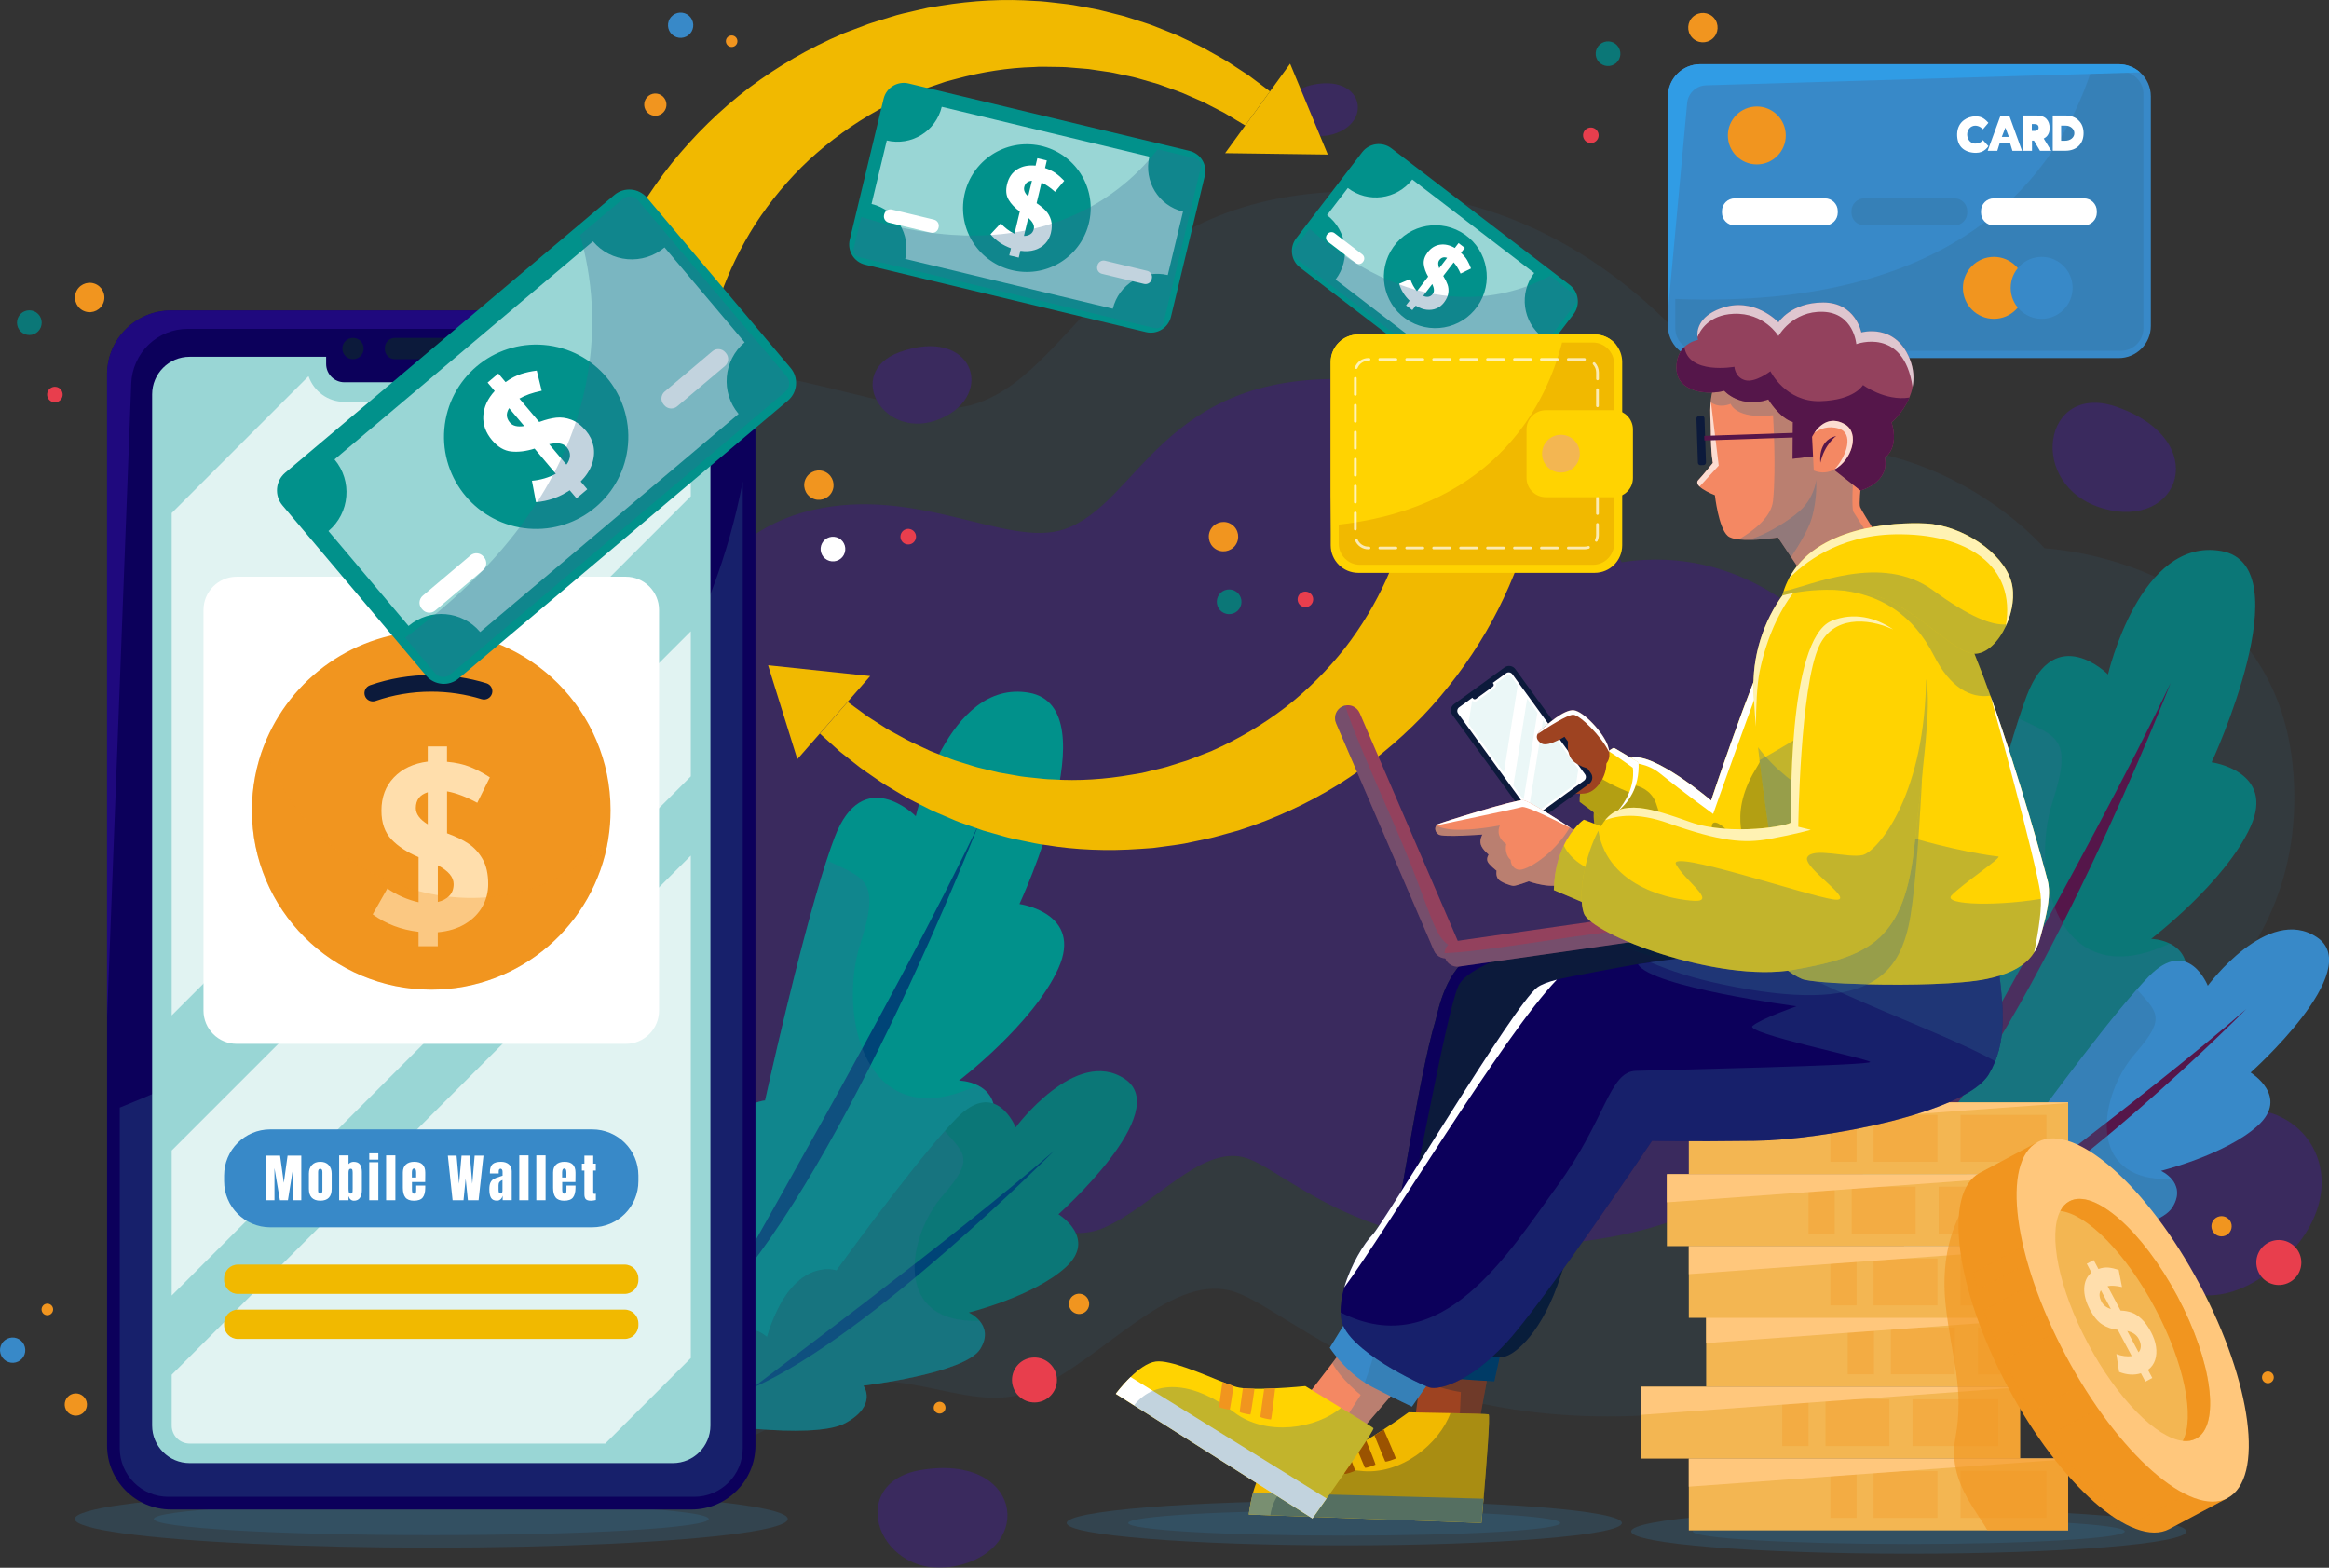 <?xml version="1.0" encoding="utf-8"?>
<!-- Generator: Adobe Illustrator 23.0.2, SVG Export Plug-In . SVG Version: 6.00 Build 0)  -->
<svg version="1.1" id="Layer_1" xmlns="http://www.w3.org/2000/svg" xmlns:xlink="http://www.w3.org/1999/xlink" x="0px" y="0px"
	 viewBox="0 0 533.22 358.9" style="enable-background:new 0 0 533.22 358.9;" xml:space="preserve">
<rect x="0" y="0" width="533.22" height="358.9" fill="#333333" stroke="none"/>
<style type="text/css">
	.st0{opacity:0.4;}
	.st1{opacity:0.3;fill:#326C91;}
	.st2{fill:#441B9E;}
	.st3{fill:#0B7777;}
	.st4{fill:#55164A;}
	.st5{fill:#3889C8;}
	.st6{fill:#01918B;}
	.st7{fill:#004477;}
	.st8{fill:#F1B900;}
	.st9{fill:#0C005B;}
	.st10{fill:#99D6D5;}
	.st11{fill:#0C1A3B;}
	.st12{opacity:0.7;}
	.st13{fill:#FFFFFF;}
	.st14{opacity:0.7;fill:#270D8E;}
	.st15{fill:#F1951F;}
	.st16{fill:#FFDEAC;}
	.st17{opacity:0.3;fill:#F1951F;}
	.st18{fill:#309CE5;}
	.st19{fill:#F3B652;}
	.st20{fill:#FFC77C;}
	.st21{opacity:0.6;fill:#F1951F;}
	.st22{fill:#9E4321;}
	.st23{opacity:0.3;fill:#00263C;}
	.st24{fill:#798F71;}
	.st25{fill:#9B5300;}
	.st26{fill:#93415D;}
	.st27{fill:#F48863;}
	.st28{fill:#FFD301;}
	.st29{opacity:0.2;}
	.st30{opacity:0.7;fill:#FFFFFF;}
	.st31{fill:#E83E4D;}
</style>
<g>
	<g>
		<g class="st0">
			<path class="st1" d="M223.69,92.33c-18.36,6.25-47.28-14.18-81.61-6.17c-34.33,8.02-45.84,40.6-46.15,68.97
				c0,0-18.5,11.1-12.33,39.47c0,0-45.33,54.58-12.95,108.23c32.38,53.65,93.43,34.23,112.55,19.43
				c19.12-14.8,37.31,3.08,53.34-4.01c16.03-7.09,30.83-26.21,45.02-22.82c14.18,3.39,43.17,39.16,118.4,25.9
				c75.24-13.26,81.4-75.85,81.4-75.85s46.87-17.58,43.78-67.53c-3.08-49.95-57.04-52.42-57.04-52.42s-24.36-28.68-64.14-22.51
				c0,0-28.68-57.35-88.8-59.2C255.04,41.97,247.84,84.11,223.69,92.33z"/>
			<path class="st2" d="M243.69,121.15c-12.99,4.42-33.47-10.04-57.77-4.37s-32.45,28.74-32.67,48.82c0,0-13.1,7.86-8.73,27.94
				c0,0-32.08,38.63-9.17,76.61s66.13,24.23,79.66,13.75c13.53-10.48,26.41,2.18,37.76-2.84c11.35-5.02,21.83-18.55,31.87-16.15
				c10.04,2.4,30.56,27.72,83.81,18.33c53.25-9.39,57.62-53.69,57.62-53.69s33.18-12.44,30.99-47.8
				c-2.18-35.36-40.38-37.1-40.38-37.1s-17.24-20.3-45.4-15.93c0,0-20.3-40.6-62.86-41.91C265.88,85.5,260.78,115.33,243.69,121.15z
				"/>
			<path class="st2" d="M497.8,260.44c-22.37,17.93-0.62,50.36,23.64,29.19C545.7,268.46,521.64,241.32,497.8,260.44z"/>
			<path class="st2" d="M484.69,93.17c-17.1-6.05-20.83,18.16-3.2,23.23C499.11,121.48,506.59,100.91,484.69,93.17z"/>
			<path class="st2" d="M205.99,80.6c-13.01,4.7-3.51,20.78,9.34,15.25C228.18,90.32,222.65,74.58,205.99,80.6z"/>
			<path class="st2" d="M300.07,19.51c-9.29,2.21-4.02,13.99,5.22,11.19C314.54,27.91,311.97,16.68,300.07,19.51z"/>
			<path class="st2" d="M210.82,336.54c-17.89,2.99-9.44,25.97,8.44,21.88C237.14,354.32,233.73,332.71,210.82,336.54z"/>
		</g>
		<g>
			<g>
				<path class="st3" d="M425.63,282.17c0,0,37.18-9.37,44.62-18.83c7.43-9.46,0.57-13.39,0.57-13.39s28.35-16.53,29.73-25.7
					c0.72-4.8-1.51-7.13-3.81-8.26c-2.09-1.03-4.23-1.06-4.23-1.06s16.98-12.95,22.74-25.67c5.77-12.73-8.9-14.75-8.9-14.75
					s20.9-45.01,2.23-48.36c-18.67-3.35-25.96,28.25-25.96,28.25s-12.11-12.16-18.59,4.84c-0.59,1.55-1.21,3.33-1.83,5.26
					c-6.28,19.28-14.09,54.98-14.09,54.98s-15.13,1.04-11.99,28.5c0,0-8.18-2.79-8.58,4.51
					C427.14,259.8,425.63,282.17,425.63,282.17z"/>
				<path class="st4" d="M438.69,264.52c-1.04,1.14,39.68-69.01,58.29-108.2C496.97,156.32,467.03,233.47,438.69,264.52z"/>
				<path class="st1" d="M425.63,282.17c0,0,37.18-9.37,44.62-18.83c7.43-9.46,0.57-13.39,0.57-13.39s28.35-16.53,29.73-25.7
					c0.72-4.8-1.51-7.13-3.81-8.26c-25.58,12.15-32.18-15.87-26.78-32.53c4.73-14.62,0.87-14.81-7.75-18.96
					c-6.28,19.28-14.09,54.98-14.09,54.98s-15.13,1.04-11.99,28.5c0,0-8.18-2.79-8.58,4.51
					C427.14,259.8,425.63,282.17,425.63,282.17z"/>
			</g>
			<g>
				<path class="st5" d="M431.94,293.02c0,0,26.96,4.43,34.51,0.35c7.54-4.08,4.17-8.59,4.17-8.59s23.22-2.76,26.73-8.37
					c1.83-2.93,1.03-5.09-0.14-6.48c-1.07-1.26-2.46-1.89-2.46-1.89s14.77-3.65,22.15-10.33c7.38-6.68-1.63-12.17-1.63-12.17
					s26.43-23.49,15.18-30.98c-11.25-7.49-24.98,11.1-24.98,11.1s-4.47-11.39-13.52-2.11c-0.83,0.85-1.73,1.83-2.69,2.92
					c-9.58,10.82-24.81,31.94-24.81,31.94s-10.18-3.62-15.92,15.23c0,0-4.55-4.15-6.89,0.51
					C439.27,278.82,431.94,293.02,431.94,293.02z"/>
				<path class="st4" d="M445.48,285.19c-1.01,0.45,45.52-33.85,68.8-54.19C514.28,231,472.82,272.93,445.48,285.19z"/>
				<path class="st1" d="M431.94,293.02c0,0,26.96,4.43,34.51,0.35c7.54-4.08,4.17-8.59,4.17-8.59s23.22-2.76,26.73-8.37
					c1.83-2.93,1.03-5.09-0.14-6.48c-20.17,0.69-16.53-19.51-8.27-28.86c7.24-8.21,4.77-9.43,0.31-14.59
					c-9.58,10.82-24.81,31.94-24.81,31.94s-10.18-3.62-15.92,15.23c0,0-4.55-4.15-6.89,0.51
					C439.27,278.82,431.94,293.02,431.94,293.02z"/>
			</g>
		</g>
		<g>
			<g>
				<path class="st6" d="M152.69,314.62c0,0,37.18-9.37,44.62-18.83c7.43-9.46,0.56-13.39,0.56-13.39s28.35-16.53,29.73-25.7
					c0.72-4.8-1.51-7.13-3.81-8.26c-2.09-1.03-4.23-1.06-4.23-1.06s16.98-12.95,22.74-25.67c5.77-12.73-8.9-14.75-8.9-14.75
					s20.9-45.01,2.23-48.36c-18.67-3.35-25.96,28.25-25.96,28.25s-12.11-12.16-18.59,4.84c-0.59,1.55-1.21,3.33-1.83,5.26
					c-6.28,19.28-14.09,54.98-14.09,54.98s-15.13,1.04-11.99,28.5c0,0-8.18-2.79-8.58,4.51
					C154.19,292.24,152.69,314.62,152.69,314.62z"/>
				<path class="st7" d="M165.75,296.97c-1.04,1.14,39.68-69.01,58.29-108.2C224.03,188.76,194.09,265.91,165.75,296.97z"/>
				<path class="st1" d="M152.69,314.62c0,0,37.18-9.37,44.62-18.83c7.43-9.46,0.56-13.39,0.56-13.39s28.35-16.53,29.73-25.7
					c0.72-4.8-1.51-7.13-3.81-8.26c-25.58,12.15-32.18-15.87-26.78-32.53c4.73-14.62,0.87-14.81-7.75-18.96
					c-6.28,19.28-14.09,54.98-14.09,54.98s-15.13,1.04-11.99,28.5c0,0-8.18-2.79-8.58,4.51
					C154.19,292.24,152.69,314.62,152.69,314.62z"/>
			</g>
			<g>
				<path class="st3" d="M159,325.46c0,0,26.96,4.43,34.51,0.35c7.54-4.08,4.17-8.59,4.17-8.59s23.22-2.76,26.73-8.37
					c1.83-2.93,1.03-5.09-0.14-6.48c-1.07-1.26-2.46-1.89-2.46-1.89s14.77-3.65,22.15-10.33c7.38-6.68-1.63-12.17-1.63-12.17
					s26.43-23.49,15.18-30.98c-11.25-7.49-24.98,11.1-24.98,11.1s-4.47-11.39-13.52-2.11c-0.83,0.85-1.73,1.83-2.69,2.92
					c-9.58,10.82-24.81,31.94-24.81,31.94s-10.18-3.62-15.92,15.23c0,0-4.55-4.15-6.89,0.51C166.33,311.26,159,325.46,159,325.46z"
					/>
				<path class="st7" d="M172.54,317.63c-1.01,0.45,45.52-33.85,68.8-54.19C241.34,263.44,199.88,305.37,172.54,317.63z"/>
				<path class="st1" d="M159,325.46c0,0,26.96,4.43,34.51,0.35c7.54-4.08,4.17-8.59,4.17-8.59s23.22-2.76,26.73-8.37
					c1.83-2.93,1.03-5.09-0.14-6.48c-20.17,0.69-16.53-19.51-8.27-28.86c7.24-8.21,4.77-9.43,0.31-14.59
					c-9.58,10.82-24.81,31.94-24.81,31.94s-10.18-3.62-15.92,15.23c0,0-4.55-4.15-6.89,0.51C166.33,311.26,159,325.46,159,325.46z"
					/>
			</g>
		</g>
		<g>
			<g>
				<g>
					<path class="st8" d="M139.66,142.15c0,0-0.33-0.86-0.96-2.47c-0.32-0.83-0.67-1.67-1.23-3.31c-0.26-0.75-0.54-1.56-0.84-2.43
						c-0.3-0.87-0.61-1.79-0.85-2.69c-0.51-1.84-1.14-3.85-1.61-6.1c-0.25-1.12-0.54-2.28-0.77-3.49c-0.22-1.22-0.44-2.48-0.67-3.78
						c-0.82-5.22-1.37-11.17-1.29-17.63c0.07-6.46,0.77-13.42,2.32-20.59c1.55-7.16,3.93-14.52,7.27-21.7
						c3.36-7.17,7.63-14.16,12.76-20.6c5.17-6.41,11.14-12.29,17.74-17.29c6.62-4.97,13.8-9.1,21.19-12.26l0.48-0.21l0.16-0.06
						l0.32-0.12l0.64-0.24l1.27-0.48c0.85-0.32,1.69-0.64,2.53-0.95c0.44-0.16,0.79-0.32,1.31-0.47l1.49-0.47
						c0.99-0.31,1.97-0.61,2.95-0.91c1.98-0.66,3.86-1.04,5.75-1.48c0.94-0.21,1.88-0.43,2.81-0.64c0.95-0.15,1.89-0.31,2.82-0.46
						c7.48-1.24,14.82-1.6,21.69-1.1c1.72,0.04,3.4,0.28,5.06,0.46c1.66,0.19,3.29,0.35,4.87,0.68c1.59,0.29,3.14,0.56,4.66,0.87
						c1.5,0.38,2.98,0.75,4.42,1.11c1.45,0.33,2.83,0.81,4.18,1.24c1.35,0.45,2.68,0.83,3.94,1.32c1.25,0.5,2.48,0.98,3.66,1.45
						c0.59,0.24,1.18,0.46,1.75,0.71c0.56,0.27,1.11,0.53,1.65,0.78c2.17,1.03,4.2,1.96,5.98,3.02c1.8,1.02,3.48,1.9,4.89,2.87
						c1.43,0.93,2.71,1.77,3.82,2.49c1.06,0.79,1.97,1.47,2.7,2.02c1.46,1.09,2.24,1.68,2.24,1.68l-5.67,7.8
						c0,0-0.75-0.45-2.15-1.29c-0.7-0.42-1.56-0.94-2.57-1.55c-1.05-0.54-2.26-1.17-3.61-1.86c-1.32-0.74-2.9-1.36-4.57-2.1
						c-1.65-0.78-3.53-1.41-5.5-2.12c-0.49-0.18-1-0.36-1.5-0.54c-0.52-0.16-1.05-0.3-1.58-0.46c-1.07-0.31-2.17-0.62-3.3-0.94
						c-1.13-0.32-2.32-0.52-3.52-0.79c-1.2-0.26-2.42-0.56-3.7-0.7c-1.27-0.19-2.56-0.38-3.87-0.57c-1.32-0.11-2.67-0.22-4.04-0.33
						c-1.36-0.15-2.77-0.14-4.18-0.16c-1.42-0.01-2.85-0.09-4.3,0.04c-5.8,0.15-11.87,1.09-17.9,2.73c-0.75,0.2-1.51,0.4-2.27,0.6
						c-0.75,0.25-1.49,0.51-2.24,0.77c-1.49,0.51-3.05,0.98-4.39,1.61c-0.69,0.29-1.39,0.58-2.09,0.87l-1.05,0.43
						c-0.33,0.12-0.79,0.38-1.17,0.56c-0.81,0.4-1.62,0.8-2.43,1.2l-1.22,0.6l-0.61,0.3l-0.31,0.15l-0.15,0.08
						c0.58-0.26,0.12-0.05,0.24-0.1l-0.07,0.04c-5.69,3.15-11.03,7.01-15.8,11.41c-4.75,4.43-8.88,9.44-12.32,14.71
						c-3.4,5.32-6.07,10.92-8.03,16.51c-3.88,11.24-4.74,22.35-3.87,31.52c0.42,4.6,1.25,8.73,2.19,12.32
						c0.25,0.89,0.5,1.75,0.74,2.59c0.24,0.83,0.55,1.61,0.79,2.37c0.48,1.53,1.08,2.87,1.55,4.11c0.24,0.65,0.48,1.15,0.7,1.61
						c0.22,0.48,0.43,0.92,0.62,1.33c0.3,0.72,0.87,1.81,1.25,2.56c0.78,1.54,1.2,2.37,1.2,2.37L139.66,142.15z"/>
					<polygon class="st8" points="280.49,35.06 295.37,14.58 304,35.38 					"/>
				</g>
				<g>
					<path class="st8" d="M349.24,60.97c0,0,0.25,0.89,0.73,2.55c0.24,0.86,0.51,1.72,0.92,3.41c0.19,0.77,0.4,1.61,0.61,2.5
						c0.22,0.9,0.45,1.84,0.6,2.75c0.34,1.88,0.78,3.94,1.05,6.22c0.14,1.14,0.33,2.32,0.45,3.55c0.1,1.23,0.21,2.51,0.32,3.83
						c0.34,5.28,0.35,11.24-0.32,17.67c-0.66,6.42-1.99,13.3-4.19,20.29c-2.2,6.99-5.24,14.1-9.22,20.95
						c-4,6.83-8.89,13.4-14.58,19.35c-5.73,5.91-12.22,11.22-19.25,15.6c-7.04,4.35-14.57,7.8-22.22,10.27l-0.49,0.17l-0.16,0.05
						l-0.33,0.09l-0.66,0.18l-1.31,0.36c-0.87,0.24-1.74,0.48-2.61,0.72c-0.46,0.12-0.82,0.24-1.35,0.35l-1.52,0.33
						c-1.01,0.21-2.02,0.43-3.03,0.64c-2.03,0.48-3.94,0.68-5.86,0.95c-0.96,0.13-1.91,0.25-2.86,0.38
						c-0.96,0.07-1.91,0.13-2.85,0.2c-7.57,0.55-14.91,0.24-21.7-0.88c-1.71-0.19-3.36-0.59-5-0.92c-1.63-0.34-3.24-0.65-4.79-1.12
						c-1.55-0.44-3.08-0.85-4.56-1.29c-1.46-0.51-2.9-1.02-4.3-1.51c-1.41-0.46-2.74-1.06-4.05-1.62c-1.3-0.57-2.59-1.07-3.8-1.67
						c-1.2-0.61-2.38-1.2-3.51-1.78c-0.57-0.29-1.13-0.57-1.67-0.86c-0.53-0.32-1.06-0.63-1.57-0.93c-2.06-1.22-4-2.34-5.68-3.55
						c-1.7-1.18-3.29-2.21-4.61-3.31c-1.34-1.06-2.54-2.01-3.58-2.83c-0.99-0.89-1.82-1.64-2.5-2.25c-1.35-1.22-2.07-1.87-2.07-1.87
						l6.35-7.25c0,0,0.7,0.52,2.03,1.48c0.66,0.48,1.47,1.08,2.42,1.78c1,0.64,2.14,1.37,3.42,2.19c1.25,0.86,2.76,1.62,4.35,2.5
						c1.57,0.93,3.38,1.72,5.29,2.61c0.48,0.22,0.96,0.45,1.45,0.68c0.5,0.21,1.02,0.4,1.54,0.6c1.04,0.4,2.11,0.82,3.2,1.24
						c1.1,0.42,2.27,0.73,3.43,1.11c1.17,0.36,2.36,0.77,3.62,1.04c1.24,0.3,2.51,0.61,3.81,0.92c1.31,0.23,2.64,0.46,4,0.7
						c1.35,0.28,2.74,0.39,4.15,0.54c1.41,0.14,2.83,0.34,4.28,0.35c5.79,0.38,11.92-0.01,18.07-1.09c0.77-0.13,1.54-0.26,2.32-0.39
						c0.77-0.18,1.53-0.37,2.31-0.56c1.53-0.38,3.13-0.7,4.52-1.2c0.72-0.23,1.44-0.45,2.16-0.68l1.08-0.33
						c0.34-0.09,0.82-0.3,1.22-0.45c0.84-0.32,1.68-0.65,2.53-0.98l1.27-0.49l0.63-0.25l0.32-0.12l0.16-0.06
						c-0.61,0.21-0.13,0.04-0.25,0.08l0.07-0.03c5.95-2.62,11.62-5.97,16.78-9.92c5.13-3.98,9.7-8.59,13.61-13.53
						c3.87-4.98,7.04-10.32,9.5-15.71c4.89-10.84,6.76-21.82,6.73-31.04c0-4.62-0.45-8.81-1.06-12.47c-0.17-0.91-0.34-1.79-0.5-2.64
						c-0.17-0.85-0.4-1.65-0.57-2.43c-0.33-1.56-0.81-2.96-1.17-4.23c-0.18-0.66-0.37-1.19-0.55-1.67
						c-0.18-0.49-0.34-0.96-0.49-1.39c-0.23-0.74-0.7-1.88-1.01-2.66c-0.64-1.61-0.98-2.47-0.98-2.47L349.24,60.97z"/>
					<polygon class="st8" points="199.23,154.77 182.55,173.8 175.85,152.3 					"/>
				</g>
			</g>
		</g>
		<g>
			<g>
				<ellipse class="st1" cx="98.74" cy="347.74" rx="81.62" ry="6.56"/>
				<ellipse class="st1" cx="98.74" cy="347.74" rx="63.52" ry="3.7"/>
			</g>
			<g>
				<g>
					<g>
						<path class="st9" d="M172.96,85.73v245.18c0,8.09-6.56,14.66-14.66,14.66H39.17c-8.1,0-14.66-6.56-14.66-14.66V85.73
							c0-8.1,6.56-14.66,14.66-14.66h119.14C166.4,71.07,172.96,77.63,172.96,85.73z"/>
						<path class="st1" d="M170.05,110.26v221.3c0,6.12-4.98,11.1-11.1,11.1H38.52c-6.12,0-11.1-4.98-11.1-11.1v-78
							C99.78,224.34,157.05,178.16,170.05,110.26z"/>
						<path class="st10" d="M162.65,90.28v236.07c0,4.75-3.85,8.6-8.59,8.6H43.42c-4.75,0-8.59-3.85-8.59-8.6V90.28
							c0-4.75,3.85-8.6,8.59-8.6h31.25v1.65c0,2.31,1.87,4.18,4.18,4.18h39.77c2.31,0,4.18-1.87,4.18-4.18v-1.65h31.25
							C158.8,81.68,162.65,85.53,162.65,90.28z"/>
						<path class="st11" d="M83.26,79.79c0,1.35-1.09,2.44-2.44,2.44c-1.35,0-2.44-1.09-2.44-2.44c0-1.35,1.09-2.44,2.44-2.44
							C82.17,77.35,83.26,78.44,83.26,79.79z"/>
						<path class="st11" d="M116.51,82.23H90.41c-1.27,0-2.3-1.03-2.3-2.3v-0.28c0-1.27,1.03-2.3,2.3-2.3h26.09
							c1.27,0,2.3,1.03,2.3,2.3v0.28C118.81,81.2,117.78,82.23,116.51,82.23z"/>
					</g>
					<g class="st12">
						<path class="st13" d="M154.05,86.17h-27.24c-1.18,3.39-4.4,5.83-8.19,5.83H78.85c-3.79,0-7.01-2.44-8.19-5.83h-0.07
							l-31.28,31.28v115.01l118.85-118.85V90.28C158.16,88.01,156.32,86.17,154.05,86.17z"/>
						<polygon class="st13" points="39.31,263.38 39.31,296.59 158.16,177.73 158.16,144.52 						"/>
						<path class="st13" d="M39.31,314.72v11.64c0,2.27,1.84,4.12,4.11,4.12h95.16l19.58-19.58V195.87L39.31,314.72z"/>
					</g>
					<path class="st14" d="M172.96,85.73v3.65c-1.56-3.13-3.75-7.32-5.29-9.52c-2.66-3.81-8.56-4.57-13.32-4.57H42.98
						c-3.34,0-6.56,1.29-8.97,3.62c-1.2,1.16-2.16,2.54-2.83,4.04c-0.68,1.5-1.07,3.13-1.13,4.8l-5.54,145.39V85.73
						c0-8.1,6.56-14.66,14.66-14.66h119.14C166.4,71.07,172.96,77.63,172.96,85.73z"/>
				</g>
				<g>
					<path class="st13" d="M143.27,238.97H54.2c-4.2,0-7.61-3.41-7.61-7.61v-91.72c0-4.2,3.41-7.61,7.61-7.61h89.08
						c4.2,0,7.61,3.41,7.61,7.61v91.72C150.89,235.56,147.48,238.97,143.27,238.97z"/>
					<g>
						<path class="st15" d="M139.79,185.5c0,2.23-0.18,4.42-0.52,6.55c-3.14,19.57-20.09,34.51-40.53,34.51
							c-22.68,0-41.06-18.38-41.06-41.06c0-5.27,0.99-10.3,2.79-14.92c5.98-15.29,20.85-26.13,38.26-26.13
							C121.41,144.44,139.79,162.82,139.79,185.5z"/>
						<g>
							<path class="st11" d="M85.96,160.47c4-1.38,8.3-2.13,12.78-2.13c4.01,0,7.88,0.6,11.52,1.72c1,0.31,2.07-0.26,2.38-1.26
								c0.31-1-0.26-2.07-1.26-2.38c-4-1.23-8.24-1.89-12.64-1.89c-4.91,0-9.63,0.82-14.02,2.34c-0.99,0.34-1.52,1.43-1.18,2.42
								C83.88,160.28,84.97,160.81,85.96,160.47L85.96,160.47z"/>
						</g>
						<g>
							<path class="st16" d="M107.26,193.14c1.29,0.86,2.37,2.04,3.23,3.54c0.86,1.5,1.28,3.41,1.28,5.72
								c0,1.85-0.45,3.58-1.34,5.17c-0.89,1.59-2.21,2.91-3.96,3.96c-1.75,1.05-3.83,1.68-6.24,1.89v3.2h-4.41v-3.3
								c-3.95-0.45-7.45-1.78-10.49-3.99l3.36-5.93c1.01,0.73,2.16,1.38,3.44,1.94c1.28,0.56,2.51,0.96,3.7,1.21v-10.33
								c-2.59-1.08-4.65-2.43-6.19-4.04c-1.54-1.61-2.31-3.81-2.31-6.61c0-3.08,0.95-5.61,2.86-7.6c1.91-1.99,4.48-3.2,7.74-3.62
								v-3.46h4.41v3.51c2.03,0.18,3.79,0.57,5.3,1.18c1.5,0.61,3.01,1.41,4.51,2.39l-2.88,5.82c-2.59-1.4-4.9-2.27-6.92-2.62v9.6
								l0.26,0.1C104.41,191.52,105.97,192.28,107.26,193.14z M95.2,184.99c0,1.36,0.91,2.61,2.73,3.72v-7.34
								C96.11,181.93,95.2,183.13,95.2,184.99z M102.86,205.1c0.66-0.68,1-1.58,1-2.7c0-1.61-1.21-3.04-3.62-4.3v8.39
								C101.32,206.24,102.19,205.78,102.86,205.1z"/>
						</g>
						<path class="st17" d="M139.27,192.04c-3.14,19.57-20.09,34.51-40.53,34.51c-22.68,0-41.06-18.38-41.06-41.06
							c0-5.27,0.99-10.3,2.79-14.92C71.83,205.41,115.86,217.35,139.27,192.04z"/>
					</g>
				</g>
				<g>
					<g>
						<path class="st5" d="M135.59,280.97H61.88c-5.84,0-10.57-4.73-10.57-10.57v-1.28c0-5.84,4.73-10.57,10.57-10.57h73.71
							c5.84,0,10.57,4.73,10.57,10.57v1.28C146.17,276.24,141.43,280.97,135.59,280.97z"/>
						<g>
							<g>
								<path class="st13" d="M61,274.77v-10.21h3.12l0.86,6.23l0.86-6.23h3.14v10.21H67.1v-7.36l-1.18,7.36h-1.83l-1.25-7.36v7.36
									H61z"/>
								<path class="st13" d="M70.72,272.17v-3.5c0-0.82,0.23-1.48,0.7-1.97c0.46-0.49,1.1-0.73,1.91-0.73s1.44,0.24,1.91,0.73
									c0.46,0.49,0.7,1.14,0.7,1.97v3.5c0,1.8-0.87,2.7-2.6,2.7S70.72,273.97,70.72,272.17z M73.69,273.08
									c0.08-0.12,0.12-0.28,0.12-0.49v-4.26c0-0.51-0.16-0.76-0.49-0.76s-0.49,0.25-0.49,0.76v4.26c0,0.21,0.04,0.37,0.12,0.49
									s0.2,0.18,0.37,0.18S73.61,273.2,73.69,273.08z"/>
								<path class="st13" d="M79.79,273.84v0.93h-2.14V264.5h2.14v1.99c0.33-0.34,0.72-0.51,1.17-0.51c0.67,0,1.16,0.2,1.45,0.6
									c0.29,0.4,0.44,0.98,0.44,1.73v4.2c0,0.71-0.15,1.29-0.45,1.72s-0.76,0.65-1.38,0.65
									C80.44,274.87,80.03,274.52,79.79,273.84z M80.61,273.11c0.06-0.09,0.1-0.21,0.11-0.34c0.01-0.14,0.02-0.35,0.02-0.65v-3.63
									c0-0.31-0.03-0.54-0.08-0.69s-0.17-0.23-0.36-0.23c-0.2,0-0.33,0.08-0.4,0.23s-0.11,0.37-0.11,0.67v3.65
									c0,0.38,0.03,0.66,0.09,0.85c0.06,0.19,0.21,0.28,0.43,0.28C80.45,273.25,80.56,273.2,80.61,273.11z"/>
								<path class="st13" d="M84.54,265.48v-1.45h2.08v1.45H84.54z M84.54,274.77v-8.7h2.08v8.7H84.54z"/>
								<path class="st13" d="M88.4,274.77V264.5h2.12v10.27H88.4z"/>
								<path class="st13" d="M92.81,274.13c-0.39-0.49-0.58-1.23-0.58-2.2v-3.5c0-0.8,0.23-1.41,0.69-1.83
									c0.46-0.42,1.1-0.63,1.93-0.63c1.67,0,2.51,0.82,2.51,2.46v0.63c0,0.63-0.01,1.15-0.02,1.55h-3.02v1.69
									c0,0.3,0.03,0.54,0.09,0.71s0.2,0.26,0.4,0.26c0.16,0,0.27-0.05,0.34-0.14c0.07-0.1,0.11-0.2,0.12-0.33s0.02-0.3,0.02-0.54
									v-0.84h2.07v0.5c0,1.01-0.2,1.76-0.59,2.24c-0.39,0.48-1.07,0.72-2.03,0.72C93.84,274.87,93.2,274.62,92.81,274.13z
									 M95.28,269.57v-1.12c0-0.63-0.15-0.94-0.46-0.94c-0.35,0-0.52,0.31-0.52,0.94v1.12H95.28z"/>
								<path class="st13" d="M103.62,274.77l-1.09-10.21h2l0.57,6.44l0.57-6.44h1.9l0.55,6.44l0.55-6.44h2.02l-1.12,10.21h-2.45
									l-0.51-4.92l-0.49,4.92H103.62z"/>
								<path class="st13" d="M112.4,274.19c-0.25-0.45-0.37-1.09-0.37-1.92c0-0.68,0.09-1.21,0.27-1.57s0.43-0.63,0.74-0.8
									c0.32-0.17,0.8-0.36,1.45-0.56l0.57-0.19v-0.02v-0.87c0-0.23-0.05-0.41-0.14-0.53c-0.09-0.12-0.2-0.18-0.33-0.18
									c-0.11,0-0.21,0.05-0.29,0.15c-0.08,0.1-0.12,0.24-0.12,0.42v0.52h-2.02v-0.29c0-0.86,0.2-1.47,0.6-1.83
									c0.4-0.36,1.05-0.55,1.96-0.55c0.72,0,1.31,0.19,1.76,0.56c0.45,0.38,0.68,0.91,0.68,1.6v6.63h-2.07v-1.03
									c-0.1,0.36-0.27,0.63-0.49,0.83c-0.23,0.2-0.49,0.3-0.8,0.3C113.11,274.87,112.65,274.64,112.4,274.19z M114.94,273.05
									c0.07-0.13,0.1-0.29,0.1-0.48v-2.43c-0.31,0.12-0.54,0.27-0.68,0.45c-0.15,0.18-0.22,0.44-0.22,0.76v1.12
									c0,0.52,0.15,0.77,0.46,0.77C114.76,273.25,114.87,273.18,114.94,273.05z"/>
								<path class="st13" d="M118.89,274.77V264.5h2.12v10.27H118.89z"/>
								<path class="st13" d="M122.79,274.77V264.5h2.12v10.27H122.79z"/>
								<path class="st13" d="M127.21,274.13c-0.39-0.49-0.58-1.23-0.58-2.2v-3.5c0-0.8,0.23-1.41,0.69-1.83
									c0.46-0.42,1.1-0.63,1.93-0.63c1.67,0,2.51,0.82,2.51,2.46v0.63c0,0.63-0.01,1.15-0.02,1.55h-3.02v1.69
									c0,0.3,0.03,0.54,0.09,0.71s0.2,0.26,0.4,0.26c0.16,0,0.27-0.05,0.34-0.14c0.07-0.1,0.11-0.2,0.12-0.33s0.02-0.3,0.02-0.54
									v-0.84h2.07v0.5c0,1.01-0.2,1.76-0.59,2.24c-0.39,0.48-1.07,0.72-2.03,0.72C128.24,274.87,127.59,274.62,127.21,274.13z
									 M129.68,269.57v-1.12c0-0.63-0.15-0.94-0.46-0.94c-0.35,0-0.52,0.31-0.52,0.94v1.12H129.68z"/>
								<path class="st13" d="M134.11,274.52c-0.21-0.23-0.31-0.6-0.31-1.11v-5.43h-0.58v-1.58h0.58v-1.84h2.02v1.84h0.59v1.58
									h-0.59v4.89c0,0.15,0.01,0.26,0.04,0.33c0.02,0.07,0.09,0.11,0.19,0.11c0.08,0,0.15,0,0.23-0.01s0.12-0.01,0.14-0.01v1.43
									c-0.12,0.03-0.29,0.07-0.52,0.1c-0.23,0.04-0.45,0.05-0.66,0.05C134.7,274.87,134.32,274.75,134.11,274.52z"/>
							</g>
						</g>
					</g>
					<g>
						<path class="st8" d="M142.99,296.22H54.48c-1.75,0-3.17-1.42-3.17-3.17v-0.38c0-1.75,1.42-3.17,3.17-3.17h88.51
							c1.75,0,3.17,1.42,3.17,3.17v0.38C146.17,294.8,144.74,296.22,142.99,296.22z"/>
						<path class="st8" d="M142.99,306.53H54.48c-1.75,0-3.17-1.42-3.17-3.17v-0.38c0-1.75,1.42-3.17,3.17-3.17h88.51
							c1.75,0,3.17,1.42,3.17,3.17v0.38C146.17,305.11,144.74,306.53,142.99,306.53z"/>
					</g>
				</g>
			</g>
		</g>
		<g>
			<path class="st5" d="M492.43,22.07v52.54c0,4.08-3.31,7.37-7.38,7.37h-95.8c-4.08,0-7.38-3.3-7.38-7.37V22.07
				c0-4.08,3.31-7.38,7.38-7.38h95.8c1.89,0,3.61,0.71,4.92,1.87C491.48,17.92,492.43,19.88,492.43,22.07z"/>
			<path class="st1" d="M490.74,21.54v53.61c0,2.84-2.32,5.16-5.16,5.16h-96.87c-2.85,0-5.16-2.32-5.16-5.16v-6.71
				c65.43,2.55,87.64-29.05,95.16-52.06h6.87C488.43,16.38,490.74,18.69,490.74,21.54z"/>
			<g>
				<path class="st13" d="M417.83,51.6h-20.67c-1.62,0-2.92-1.31-2.92-2.92v-0.35c0-1.62,1.31-2.92,2.92-2.92h20.67
					c1.62,0,2.92,1.31,2.92,2.92v0.35C420.75,50.29,419.44,51.6,417.83,51.6z"/>
				<path class="st1" d="M447.48,51.6h-20.67c-1.62,0-2.92-1.31-2.92-2.92v-0.35c0-1.62,1.31-2.92,2.92-2.92h20.67
					c1.62,0,2.92,1.31,2.92,2.92v0.35C450.41,50.29,449.1,51.6,447.48,51.6z"/>
				<path class="st13" d="M477.14,51.6h-20.67c-1.62,0-2.92-1.31-2.92-2.92v-0.35c0-1.62,1.31-2.92,2.92-2.92h20.67
					c1.61,0,2.92,1.31,2.92,2.92v0.35C480.06,50.29,478.75,51.6,477.14,51.6z"/>
			</g>
			<g>
				<path class="st15" d="M463.59,65.9c0,3.92-3.18,7.09-7.09,7.09c-3.92,0-7.09-3.18-7.09-7.09c0-3.92,3.18-7.09,7.09-7.09
					C460.41,58.81,463.59,61.98,463.59,65.9z"/>
				<path class="st5" d="M474.52,65.9c0,3.92-3.18,7.09-7.09,7.09c-3.92,0-7.09-3.18-7.09-7.09c0-3.92,3.18-7.09,7.09-7.09
					C471.34,58.81,474.52,61.98,474.52,65.9z"/>
			</g>
			<circle class="st15" cx="402.22" cy="31.01" r="6.63"/>
			<g>
				<path class="st13" d="M452.39,34.99c-0.63,0-1.22-0.09-1.75-0.27c-0.61-0.2-1.12-0.51-1.52-0.92c-0.72-0.74-1.06-1.79-1.04-3.12
					c0.02-0.72,0.18-1.38,0.48-1.94c0.26-0.49,0.62-0.91,1.08-1.25c0.72-0.54,1.7-0.86,2.6-0.86h0.02c0.62,0,1.05,0.08,1.46,0.26
					c0.48,0.21,0.93,0.57,1.44,1.13l0.08,0.09l-1.25,1.48l-0.1-0.1c-0.08-0.08-0.22-0.2-0.39-0.32c-0.41-0.28-0.83-0.41-1.27-0.41
					c-0.5,0-0.98,0.21-1.32,0.59c-0.34,0.38-0.53,0.88-0.53,1.42c0,0.56,0.18,1.07,0.5,1.46c0.24,0.29,0.67,0.64,1.34,0.64
					c0.51,0,0.97-0.13,1.34-0.39c0.16-0.11,0.28-0.23,0.33-0.3l0.1-0.11l1.25,1.38l-0.06,0.09c-0.09,0.14-0.29,0.42-0.62,0.69
					c-0.27,0.22-0.56,0.4-0.88,0.53C453.3,34.91,452.85,34.99,452.39,34.99z"/>
				<path class="st13" d="M460.74,34.52l-0.51-1.67h-2.43l-0.52,1.67h-2.2l2.92-8.02h2.03l2.9,8.02H460.74z M459.93,31.34l-0.8-2.13
					l-0.82,2.13H459.93z"/>
				<path class="st13" d="M467.06,34.53l-1.39-2.34h-0.45v2.34h-2.15v-8.1h3.24c0.49,0,0.94,0.07,1.32,0.22
					c0.36,0.12,0.68,0.33,0.92,0.59c0.48,0.5,0.71,1.22,0.71,2.07c0,0.53-0.09,1-0.31,1.4c-0.2,0.4-0.51,0.71-0.92,0.93l-0.12,0.08
					l1.72,2.81H467.06z M465.18,29.96h0.65c0.34,0,0.91-0.11,0.91-0.78c0-0.24-0.07-0.42-0.2-0.55c-0.16-0.15-0.4-0.23-0.71-0.23
					h-0.65V29.96z"/>
				<path class="st13" d="M469.97,34.52v-8.09h2.88c0.62,0,1.21,0.09,1.73,0.29c0.5,0.19,0.95,0.47,1.31,0.84
					c0.36,0.35,0.66,0.78,0.85,1.27s0.29,1.05,0.29,1.64c0,1.2-0.38,2.21-1.09,2.91c-0.73,0.74-1.8,1.13-3.06,1.13H469.97z
					 M471.89,32.22h0.85c0.61,0,1.17-0.17,1.56-0.49c0.4-0.32,0.62-0.76,0.62-1.24c0-0.48-0.21-0.91-0.6-1.25
					c-0.37-0.32-0.88-0.49-1.42-0.49h-1.01V32.22z"/>
			</g>
			<path class="st18" d="M489.97,16.57l-99.38,2.96c-2.26,0.07-4.11,1.81-4.32,4.06l-4.39,47.69v-49.2c0-4.08,3.3-7.38,7.38-7.38
				h95.8C486.93,14.69,488.66,15.4,489.97,16.57z"/>
		</g>
		<g>
			<g>
				<path class="st6" d="M180.39,91.71l-75.37,63.6c-2.23,1.88-5.57,1.6-7.46-0.63l-32.9-38.99c-1.88-2.23-1.6-5.57,0.63-7.46
					l75.37-63.6c2.23-1.88,5.57-1.6,7.46,0.63l32.9,38.99C182.9,86.49,182.62,89.83,180.39,91.71z"/>
				<path class="st10" d="M169.1,94.76l-59.17,49.93c-4.14-4.91-11.48-5.53-16.39-1.39L75.2,121.57c4.91-4.14,5.53-11.48,1.39-16.39
					l59.17-49.93c4.14,4.91,11.48,5.53,16.39,1.39l18.33,21.73C165.58,82.51,164.96,89.85,169.1,94.76z"/>
				
					<ellipse transform="matrix(0.084 -0.996 0.996 0.084 12.861 213.939)" class="st6" cx="122.84" cy="99.97" rx="21.11" ry="21.11"/>
				<g>
					<path class="st13" d="M165.97,83.8l-10.93,9.23c-0.88,0.75-2.21,0.63-2.95-0.25l-0.16-0.19c-0.75-0.88-0.63-2.21,0.25-2.95
						l10.93-9.23c0.88-0.75,2.21-0.63,2.95,0.25l0.16,0.19C166.97,81.73,166.85,83.05,165.97,83.8z"/>
					<path class="st13" d="M110.58,130.54l-10.93,9.23c-0.88,0.75-2.21,0.63-2.95-0.25l-0.16-0.19c-0.75-0.88-0.63-2.21,0.25-2.95
						l10.93-9.23c0.88-0.75,2.21-0.63,2.95,0.25l0.16,0.19C111.58,128.47,111.47,129.79,110.58,130.54z"/>
				</g>
				<g>
					<path class="st13" d="M127.31,95.62c1.12-0.13,2.28,0.02,3.47,0.46c1.19,0.44,2.32,1.3,3.41,2.58c0.87,1.03,1.43,2.2,1.69,3.51
						c0.25,1.31,0.14,2.66-0.34,4.07c-0.48,1.41-1.35,2.74-2.59,3.99l1.51,1.78l-2.46,2.07l-1.56-1.84
						c-2.42,1.61-4.99,2.51-7.73,2.71l-0.92-4.89c0.91-0.07,1.85-0.25,2.83-0.53c0.98-0.29,1.85-0.64,2.63-1.07l-4.86-5.76
						c-1.95,0.61-3.74,0.83-5.35,0.66c-1.62-0.17-3.08-1.04-4.4-2.6c-1.45-1.72-2.11-3.58-1.99-5.59c0.12-2.01,1-3.9,2.61-5.66
						l-1.63-1.93l2.46-2.07l1.65,1.96c1.21-0.86,2.38-1.47,3.51-1.84c1.13-0.37,2.34-0.63,3.64-0.79l1.13,4.61
						c-2.1,0.44-3.8,1.04-5.1,1.8l4.52,5.35l0.2-0.06C124.96,96.06,126.19,95.75,127.31,95.62z M116.75,96.75
						c0.64,0.76,1.73,1.03,3.27,0.79l-3.46-4.1C115.81,94.62,115.87,95.72,116.75,96.75z M130.49,104.37
						c0.05-0.69-0.19-1.35-0.72-1.98c-0.76-0.9-2.1-1.13-4.04-0.7l3.95,4.68C130.17,105.73,130.44,105.06,130.49,104.37z"/>
				</g>
				<path class="st1" d="M146.07,45.85l34.03,40.33c0.88,1.04,0.75,2.61-0.3,3.49l-76.71,64.73c-1.04,0.88-2.61,0.75-3.49-0.3
					l-6.84-8.11c49.2-36.12,44.88-75.51,40.04-92.18l9.78-8.25C143.63,44.67,145.19,44.81,146.07,45.85z"/>
			</g>
			<g>
				<path class="st6" d="M262.37,76.03l-64.31-15.44c-2.55-0.61-4.12-3.17-3.51-5.72l7.75-32.26c0.61-2.55,3.17-4.12,5.72-3.51
					l64.31,15.44c2.55,0.61,4.12,3.17,3.51,5.72l-7.75,32.26C267.48,75.07,264.92,76.64,262.37,76.03z"/>
				<path class="st10" d="M254.78,70.68l-47.53-11.41c1.34-5.6-2.1-11.23-7.71-12.58l3.49-14.53c5.6,1.34,11.23-2.1,12.58-7.71
					l47.53,11.41c-1.34,5.6,2.1,11.23,7.71,12.58l-3.49,14.53C261.76,61.63,256.13,65.08,254.78,70.68z"/>
				
					<ellipse transform="matrix(0.158 -0.987 0.987 0.158 150.982 272.262)" class="st6" cx="235.2" cy="47.57" rx="14.62" ry="14.62"/>
				<g>
					<path class="st13" d="M261.92,64.99l-9.63-2.31c-0.78-0.19-1.26-0.97-1.07-1.75l0.04-0.17c0.19-0.78,0.97-1.26,1.75-1.07
						l9.63,2.31c0.78,0.19,1.26,0.97,1.07,1.75l-0.04,0.17C263.48,64.7,262.7,65.18,261.92,64.99z"/>
					<path class="st13" d="M213.11,53.27l-9.63-2.31c-0.78-0.19-1.26-0.97-1.07-1.75l0.04-0.17c0.19-0.78,0.97-1.26,1.75-1.07
						l9.63,2.31c0.78,0.19,1.26,0.97,1.07,1.75l-0.04,0.17C214.67,52.98,213.89,53.46,213.11,53.27z"/>
				</g>
				<g>
					<path class="st13" d="M239.46,48.28c0.53,0.57,0.92,1.28,1.17,2.12c0.24,0.84,0.23,1.83-0.04,2.96
						c-0.22,0.91-0.64,1.71-1.27,2.38c-0.63,0.68-1.43,1.17-2.41,1.48c-0.98,0.31-2.08,0.37-3.29,0.19l-0.38,1.57l-2.17-0.52
						l0.39-1.62c-1.89-0.69-3.45-1.76-4.69-3.2l2.35-2.52c0.41,0.48,0.9,0.93,1.46,1.36c0.56,0.43,1.12,0.77,1.68,1.03l1.22-5.08
						c-1.14-0.84-2-1.74-2.57-2.72c-0.57-0.97-0.68-2.15-0.35-3.52c0.36-1.51,1.13-2.65,2.3-3.4c1.17-0.75,2.58-1.04,4.23-0.87
						l0.41-1.7l2.17,0.52l-0.41,1.73c0.98,0.33,1.8,0.73,2.46,1.21c0.67,0.48,1.31,1.05,1.94,1.71l-2.11,2.52
						c-1.11-0.99-2.14-1.69-3.09-2.11l-1.13,4.72l0.12,0.08C238.25,47.15,238.92,47.7,239.46,48.28z M234.49,42.84
						c-0.16,0.67,0.14,1.39,0.9,2.15l0.87-3.61C235.3,41.45,234.71,41.93,234.49,42.84z M235.88,53.63
						c0.41-0.26,0.68-0.66,0.81-1.21c0.19-0.79-0.23-1.64-1.27-2.54l-0.99,4.13C234.99,54.02,235.47,53.89,235.88,53.63z"/>
				</g>
				<path class="st1" d="M274.93,38.31l-8.53,35.54c-0.22,0.92-1.15,1.49-2.07,1.27l-67.59-16.23c-0.92-0.22-1.49-1.15-1.27-2.07
					l1.72-7.14c40.34,12.62,60.54-5.95,67.86-15.5l8.62,2.07C274.58,36.47,275.15,37.4,274.93,38.31z"/>
			</g>
			<g>
				<path class="st6" d="M338.45,92.52l-40.8-31.26c-2.1-1.61-2.49-4.61-0.89-6.71l15.1-19.7c1.61-2.1,4.61-2.49,6.71-0.89
					l40.8,31.26c2.1,1.61,2.49,4.61,0.89,6.71l-15.1,19.7C343.55,93.73,340.55,94.13,338.45,92.52z"/>
				<path class="st10" d="M333.7,85.4L305.77,64c3.53-4.61,2.66-11.21-1.95-14.75l4.76-6.21c4.61,3.53,11.21,2.66,14.75-1.95
					l27.92,21.4c-3.53,4.61-2.66,11.21,1.95,14.75l-4.76,6.21C343.83,79.91,337.23,80.79,333.7,85.4z"/>
				
					<ellipse transform="matrix(0.493 -0.87 0.87 0.493 111.642 317.973)" class="st6" cx="328.51" cy="63.24" rx="11.78" ry="11.78"/>
				<g>
					<path class="st13" d="M342.49,84.83l-6.34-4.86c-0.51-0.39-0.61-1.13-0.22-1.64l0.09-0.11c0.39-0.51,1.13-0.61,1.64-0.22
						l6.34,4.86c0.51,0.39,0.61,1.13,0.22,1.64l-0.09,0.11C343.74,85.12,343.01,85.22,342.49,84.83z"/>
					<path class="st13" d="M310.38,60.21l-6.34-4.86c-0.51-0.39-0.61-1.13-0.22-1.64l0.09-0.11c0.39-0.51,1.13-0.61,1.64-0.22
						l6.34,4.86c0.51,0.39,0.61,1.13,0.22,1.64L312.02,60C311.62,60.51,310.89,60.61,310.38,60.21z"/>
				</g>
				<g>
					<path class="st13" d="M331.42,65.16c0.21,0.6,0.26,1.25,0.17,1.94c-0.1,0.7-0.43,1.42-1,2.17c-0.46,0.6-1.03,1.05-1.71,1.34
						c-0.68,0.29-1.44,0.39-2.26,0.3c-0.83-0.09-1.65-0.41-2.49-0.94l-0.79,1.03l-1.43-1.09l0.82-1.07
						c-1.17-1.13-1.97-2.42-2.4-3.89l2.55-1.08c0.15,0.49,0.36,0.98,0.63,1.48c0.27,0.5,0.57,0.93,0.9,1.31l2.56-3.34
						c-0.57-0.99-0.9-1.94-1-2.84c-0.1-0.9,0.2-1.8,0.89-2.71c0.76-1,1.7-1.58,2.81-1.75c1.11-0.17,2.24,0.08,3.4,0.75l0.86-1.12
						l1.43,1.09l-0.87,1.14c0.61,0.56,1.09,1.12,1.42,1.69c0.33,0.57,0.62,1.2,0.87,1.89l-2.38,1.17c-0.49-1.09-1.02-1.95-1.59-2.56
						l-2.38,3.1l0.06,0.1C330.9,63.93,331.21,64.56,331.42,65.16z M329.54,59.53c-0.34,0.44-0.35,1.07-0.04,1.88l1.82-2.38
						C330.59,58.77,330,58.93,329.54,59.53z M327.03,67.94c0.38-0.06,0.71-0.26,0.99-0.63c0.4-0.52,0.36-1.28-0.1-2.29l-2.08,2.71
						C326.25,67.93,326.65,67.99,327.03,67.94z"/>
				</g>
				<path class="st1" d="M360.81,69.43l-17.92,23.39c-0.46,0.6-1.33,0.72-1.94,0.26l-44.48-34.09c-0.6-0.46-0.72-1.33-0.26-1.94
					l3.6-4.7c25.59,22.51,46.55,15.44,55.07,10.8l5.67,4.34C361.16,67.96,361.27,68.83,360.81,69.43z"/>
			</g>
		</g>
		<g>
			<g>
				<g>
					<ellipse class="st1" cx="437.01" cy="350.59" rx="63.56" ry="5.11"/>
					<ellipse class="st1" cx="437.01" cy="350.59" rx="49.46" ry="2.88"/>
				</g>
				<g>
					<g>
						<rect x="390.62" y="301.03" class="st19" width="86.85" height="16.44"/>
						<rect x="452.85" y="303.9" class="st17" width="19.64" height="10.72"/>
						<rect x="432.92" y="303.9" class="st17" width="14.63" height="10.72"/>
						<rect x="423.03" y="303.9" class="st17" width="6" height="10.72"/>
						<polygon class="st20" points="477.47,301.04 477.47,301.17 390.62,307.47 390.62,301.04 						"/>
					</g>
					<g>
						<rect x="375.64" y="317.47" class="st19" width="86.85" height="16.45"/>
						<rect x="437.86" y="320.33" class="st17" width="19.64" height="10.72"/>
						<rect x="417.94" y="320.33" class="st17" width="14.63" height="10.72"/>
						<rect x="408.05" y="320.33" class="st17" width="6" height="10.72"/>
						<polygon class="st20" points="462.49,317.47 462.49,317.61 375.64,323.91 375.64,317.47 						"/>
					</g>
					<g>
						<rect x="386.65" y="333.92" class="st19" width="86.85" height="16.44"/>
						<rect x="448.88" y="336.77" class="st17" width="19.64" height="10.72"/>
						<rect x="428.95" y="336.77" class="st17" width="14.63" height="10.72"/>
						<rect x="419.06" y="336.77" class="st17" width="6" height="10.72"/>
						<polygon class="st20" points="473.5,333.91 473.5,334.05 386.65,340.35 386.65,333.91 						"/>
					</g>
				</g>
				<g>
					<g>
						<rect x="386.65" y="252.38" class="st19" width="86.85" height="16.44"/>
						<rect x="448.88" y="255.24" class="st17" width="19.64" height="10.72"/>
						<rect x="428.95" y="255.24" class="st17" width="14.63" height="10.72"/>
						<rect x="419.06" y="255.24" class="st17" width="6" height="10.72"/>
						<polygon class="st20" points="473.5,252.38 473.5,252.51 386.65,258.81 386.65,252.38 						"/>
					</g>
					<g>
						<rect x="381.63" y="268.82" class="st19" width="86.85" height="16.45"/>
						<rect x="443.86" y="271.68" class="st17" width="19.64" height="10.72"/>
						<rect x="423.94" y="271.68" class="st17" width="14.63" height="10.72"/>
						<rect x="414.05" y="271.68" class="st17" width="6" height="10.72"/>
						<polygon class="st20" points="468.49,268.82 468.49,268.95 381.64,275.25 381.64,268.82 						"/>
					</g>
					<g>
						<rect x="386.65" y="285.26" class="st19" width="86.85" height="16.44"/>
						<rect x="448.88" y="288.12" class="st17" width="19.64" height="10.72"/>
						<rect x="428.95" y="288.12" class="st17" width="14.63" height="10.72"/>
						<rect x="419.06" y="288.12" class="st17" width="6" height="10.72"/>
						<polygon class="st20" points="473.5,285.26 473.5,285.39 386.65,291.69 386.65,285.26 						"/>
					</g>
				</g>
			</g>
			<path class="st21" d="M462.49,317.47v16.45h11.01v16.44h-18.47c-2.91-5.14-9.09-11.66-7.35-21.13
				c2.1-11.49-0.88-18.27-2.22-30.39c-1.33-12.13,2.27-20.11,5.75-25.07l17.27,4.8v6.69h5.02v15.77h3.97v16.44H462.49z"/>
			<g>
				<path class="st15" d="M490.3,301.11c-3.93-7.37-8.34-13.88-12.81-19.16l-10.94-20.53l-13.3,7.09
					c-8.46,4.51-5.6,26.42,6.39,48.93s28.58,37.11,37.04,32.6l13.3-7.09l-10.94-20.53C497.17,315.78,494.23,308.48,490.3,301.11z"/>
				<g>
					<path class="st17" d="M494.5,315.02c1.03,2.69,1.93,5.36,2.67,7.95l0.05,0.2l8.65,16.23l-16.3,8.68
						c-5.72-2.2-13.38-8.95-20.73-19.39L494.5,315.02z"/>
					<path class="st17" d="M488.57,302.03c1.2,2.26,2.33,4.55,3.36,6.84l-26.75,14.25c-1.29-2.09-2.56-4.3-3.8-6.61
						c-0.93-1.75-1.8-3.49-2.61-5.19l26.93-14.35C486.7,298.62,487.65,300.31,488.57,302.03z"/>
					<path class="st17" d="M483.04,292.72l-26.31,14.01c-0.99-2.33-1.84-4.6-2.58-6.79l24.7-13.16
						C480.29,288.66,481.69,290.65,483.04,292.72z"/>
					<path class="st17" d="M473.99,279.55l1.85,3.47l-23.11,12.31c-0.37-1.34-0.7-2.66-0.99-3.93L473.99,279.55z"/>
				</g>
				<path class="st20" d="M503.6,294.02c12,22.52,14.86,44.42,6.4,48.93c-8.46,4.51-25.05-10.09-37.04-32.6
					c-12-22.52-14.86-44.42-6.4-48.93C475.02,256.91,491.61,271.51,503.6,294.02z"/>
				<path class="st19" d="M498.5,296.74c8,15.01,9.91,29.62,4.26,32.62c-0.88,0.47-1.9,0.63-3.01,0.51
					c-6.01-0.67-14.94-9.58-21.69-22.24c-6.75-12.66-9.16-25.04-6.36-30.41c0.52-1,1.22-1.75,2.1-2.22
					C479.44,272,490.5,281.73,498.5,296.74z"/>
				<g>
					<path class="st16" d="M488.01,300.47c0.73,0.25,1.48,0.73,2.25,1.44c0.77,0.71,1.52,1.74,2.23,3.08
						c0.57,1.08,0.95,2.16,1.12,3.26c0.17,1.1,0.11,2.12-0.19,3.06c-0.3,0.94-0.85,1.71-1.65,2.29l0.99,1.86l-1.58,0.84l-1.02-1.92
						c-1.56,0.49-3.22,0.39-5-0.31l-0.63-4.09c0.59,0.23,1.2,0.39,1.83,0.47c0.63,0.08,1.2,0.08,1.7,0l-3.2-6.01
						c-1.27-0.14-2.42-0.52-3.47-1.17c-1.05-0.64-2.01-1.78-2.88-3.4c-0.95-1.79-1.4-3.45-1.33-4.97c0.07-1.52,0.62-2.72,1.65-3.58
						l-1.07-2.01l1.58-0.84l1.09,2.04c0.78-0.28,1.54-0.39,2.27-0.33c0.73,0.07,1.51,0.25,2.36,0.53l0.77,3.94
						c-1.36-0.32-2.46-0.39-3.3-0.2l2.97,5.58l0.13,0.01C486.48,300.07,487.28,300.22,488.01,300.47z M481.15,298.03
						c0.42,0.79,1.13,1.34,2.13,1.64l-2.28-4.27C480.53,296.08,480.58,296.95,481.15,298.03z M490.13,308.27
						c0.03-0.52-0.13-1.11-0.48-1.76c-0.5-0.93-1.38-1.54-2.63-1.81l2.6,4.88C489.94,309.23,490.1,308.79,490.13,308.27z"/>
				</g>
				<path class="st15" d="M498.5,296.74c8,15.01,9.91,29.62,4.26,32.62c-0.88,0.47-1.9,0.63-3.01,0.51
					c2.8-5.37,0.39-17.74-6.36-30.41c-6.75-12.66-15.67-21.57-21.69-22.24c0.52-1,1.22-1.75,2.1-2.22
					C479.44,272,490.5,281.73,498.5,296.74z"/>
			</g>
		</g>
		<g>
			<g>
				<path class="st1" d="M371.33,348.67c0,2.82-28.46,5.11-63.56,5.11s-63.56-2.29-63.56-5.11c0-2.82,28.46-5.11,63.56-5.11
					S371.33,345.85,371.33,348.67z"/>
				<ellipse class="st1" cx="307.76" cy="348.67" rx="49.46" ry="2.88"/>
			</g>
			<g>
				<g>
					<g>
						<path class="st22" d="M341.09,312.37l-2.78,15.1l-4.23-0.12l-10.38-0.28c0,0,0.89-6.8,1.47-11.42
							c0.29-2.33,0.51-4.1,0.49-4.18L341.09,312.37z"/>
						<path class="st23" d="M341.09,312.37l-2.78,15.1l-4.23-0.12l0.38-8.67c0,0-5.74-0.81-9.29-3.03c0.29-2.33,0.51-4.1,0.49-4.18
							L341.09,312.37z"/>
					</g>
					<g>
						<path class="st8" d="M339.66,343.1c-0.28,3.24-0.49,5.56-0.49,5.56l-48.33-1.76l-4.93-0.18c0,0,0.25-2.4,0.98-5.03
							c0.64-2.31,1.65-4.79,3.21-5.98c2.6-2,10.47-2.9,15.52-3.65c1.03-0.15,1.95-0.3,2.67-0.45c0.27-0.06,0.52-0.12,0.74-0.17
							c0.39-0.11,0.85-0.27,1.36-0.5c0.71-0.32,1.51-0.74,2.36-1.22c0.62-0.35,1.27-0.73,1.91-1.13c0.71-0.44,1.43-0.89,2.13-1.35
							c3.06-1.99,5.71-3.92,5.71-3.92s4.86,0.08,9.57,0.18c4.28,0.1,8.44,0.2,8.74,0.28C341.24,323.91,340.28,335.81,339.66,343.1z"
							/>
						<path class="st24" d="M339.66,343.1c-0.28,3.24-0.49,5.56-0.49,5.56l-53.26-1.94c0,0,0.25-2.4,0.98-5.03
							C296.04,341.94,329.31,342.83,339.66,343.1z"/>
						<path class="st23" d="M339.66,343.1c-0.28,3.24-0.49,5.56-0.49,5.56l-48.33-1.76c1.19-8.2,9.82-11.54,20.47-10.19
							c9.39,1.19,18.28-6.28,20.76-13.21c4.28,0.1,8.44,0.2,8.74,0.28C341.24,323.91,340.28,335.81,339.66,343.1z"/>
						<path class="st25" d="M308.29,331.62c0.8,1.95,2.04,5.04,1.95,5.09c-0.13,0.08-2.27,0.93-2.43,0.66
							c-0.11-0.19-1.41-3.37-2.19-5.3C306.65,331.91,307.56,331.77,308.29,331.62z"/>
						<path class="st25" d="M312.75,329.73c0.77,1.87,2.25,5.52,2.15,5.58c-0.13,0.08-2.27,0.93-2.43,0.66
							c-0.1-0.18-1.29-3.08-2.08-5.02C311.1,330.63,311.9,330.21,312.75,329.73z"/>
						<path class="st25" d="M316.79,327.25c0.83,1.9,2.87,6.59,2.76,6.65c-0.13,0.08-2.27,0.92-2.42,0.66
							c-0.12-0.21-1.75-4.21-2.46-5.96C315.37,328.16,316.09,327.7,316.79,327.25z"/>
					</g>
					<g>
						<g>
							<path class="st7" d="M344.22,306.79l-2.1,9.43c0,0-3.17-0.13-9.95-0.66c-0.72-0.06-1.43-0.15-2.12-0.28
								c-5.83-1.05-10.46-4.29-10.46-4.29l1.49-9.3l7.65,1.68L344.22,306.79z"/>
							<path class="st23" d="M344.22,306.79l-2.1,9.43c0,0-3.17-0.13-9.95-0.66c-0.72-0.06-1.43-0.15-2.12-0.28
								c-0.2-3.82-0.59-8.76-1.32-11.9L344.22,306.79z"/>
						</g>
						<g>
							<path class="st11" d="M445.09,242.56c-5.8,8.54-38.43,12.98-54.32,12.34c-15.88-0.63-23.47-1.25-23.47-1.25
								s-6.44,28.98-10.81,40.81c-4.36,11.83-10.25,15.96-12.31,16.15c-2.06,0.19-20.77-0.59-24.59-6.57
								c-0.3-0.46-0.56-0.96-0.8-1.49c-0.54-1.19-0.92-2.52-1.18-3.91l0-0.01c-0.11-0.54-0.19-1.1-0.25-1.66
								c-0.63-5.39,0.36-11.23,1.33-13.58c1.32-3.2,6.13-37.24,9.94-49.69c0.71-2.58,2.32-11.89,9.16-15.54
								c6.83-3.65,28.44-5.07,28.44-5.07c11.91-1.27,29.38-1.74,40.65-3.03c16.77-1.92,41.71,5.3,41.71,5.3
								C448.6,222.98,450.9,234.01,445.09,242.56z"/>
							<path class="st9" d="M366.24,213.08c0,0-29.36,5.62-32.39,12.72c-3.03,7.11-10.31,49.55-12.74,56.76
								c-1.33,3.94-2.61,10.72-3.48,16.06c-0.11-0.54-0.19-1.1-0.25-1.66c-0.63-5.39,0.36-11.23,1.33-13.58
								c1.32-3.2,6.13-37.24,9.94-49.69c0.71-2.58,2.32-11.89,9.16-15.54C344.64,214.5,366.24,213.08,366.24,213.08z"/>
							<path class="st23" d="M445.09,242.56c-5.8,8.54-38.43,12.98-54.32,12.34c-15.88-0.63-23.47-1.25-23.47-1.25
								s-6.44,28.98-10.81,40.81c-4.36,11.83-10.25,15.96-12.31,16.15c-2.06,0.19-20.77-0.59-24.59-6.57
								c-0.3-0.46-0.56-0.96-0.8-1.49c25.98,2.02,28.05-13.02,32.4-30.86c2.74-11.23,2.51-19.43,3.14-24.73
								c1.17-10.42,7.69-9.56,10.13-9.51c6.17,0.12,54.47,1.66,53.69,0.8c-0.78-0.86-28.39-8.1-26.45-9.64
								c1.93-1.55,10.3-3.99,10.3-3.99s-33.04-6.13-35.76-11.53c11.91-1.27,29.38-1.74,40.65-3.03c16.77-1.92,41.71,5.3,41.71,5.3
								C448.6,222.98,450.9,234.01,445.09,242.56z"/>
						</g>
					</g>
				</g>
				<g>
					<g>
						<path class="st26" d="M311.3,163.24l22.41,52.06c0.25,0.58,0.3,1.2,0.18,1.76c-0.19,0.91-0.8,1.72-1.72,2.11
							c-1.5,0.64-3.23-0.05-3.87-1.55l-22.41-52.06c-0.64-1.49,0.04-3.23,1.54-3.87c0.18-0.08,0.37-0.13,0.55-0.17
							c0.58-0.13,1.18-0.07,1.7,0.14C310.38,161.95,310.98,162.5,311.3,163.24z"/>
						<path class="st1" d="M333.89,217.06c-0.19,0.91-0.8,1.72-1.72,2.11c-1.5,0.64-3.23-0.05-3.87-1.55l-22.41-52.06
							c-0.64-1.49,0.04-3.23,1.54-3.87c0.18-0.08,0.37-0.13,0.55-0.17c2.54,8.28,10.28,24.39,15.06,36.45
							C328.51,211.78,328.95,216.41,333.89,217.06z"/>
					</g>
					<g>
						<path class="st26" d="M333.24,215.45l56.11-8.01c0.62-0.09,1.23,0.03,1.75,0.29c0.83,0.42,1.45,1.22,1.59,2.21
							c0.23,1.61-0.89,3.1-2.51,3.33l-56.11,8.01c-1.61,0.23-3.1-0.89-3.33-2.5c-0.03-0.2-0.03-0.39-0.02-0.58
							c0.02-0.59,0.24-1.15,0.58-1.61C331.76,216,332.44,215.56,333.24,215.45z"/>
						<path class="st1" d="M391.1,207.73c0.83,0.42,1.45,1.22,1.59,2.21c0.23,1.61-0.89,3.1-2.51,3.33l-56.11,8.01
							c-1.61,0.23-3.1-0.89-3.33-2.5c-0.03-0.2-0.03-0.39-0.02-0.58c8.65-0.29,26.23-3.54,39.12-5
							C384.6,211.54,389.19,212.33,391.1,207.73z"/>
					</g>
				</g>
				<g>
					<g>
						<path class="st27" d="M320.44,317.23l-10.02,11.64l-3.59-2.23l-8.82-5.48c0,0,4.19-5.42,7.02-9.12
							c1.42-1.86,2.5-3.29,2.53-3.36L320.44,317.23z"/>
						<path class="st1" d="M320.44,317.23l-10.02,11.64l-3.59-2.23l4.69-7.3c0,0-4.55-3.59-6.49-7.3c1.42-1.86,2.5-3.29,2.53-3.36
							L320.44,317.23z"/>
					</g>
					<g>
						<path class="st28" d="M303.71,343.05c-1.87,2.65-3.23,4.56-3.23,4.56l-40.86-25.88l-4.16-2.64c0,0,1.42-1.95,3.39-3.85
							c1.71-1.67,3.84-3.31,5.78-3.55c3.26-0.42,10.5,2.78,15.24,4.67c0.97,0.39,1.83,0.72,2.53,0.96c0.27,0.09,0.51,0.16,0.72,0.22
							c0.39,0.1,0.87,0.19,1.43,0.25c0.77,0.08,1.68,0.12,2.65,0.14c0.71,0.01,1.46,0.01,2.22-0.01c0.84-0.02,1.68-0.05,2.52-0.09
							c3.64-0.18,6.91-0.51,6.91-0.51s4.16,2.52,8.17,4.98c3.64,2.24,7.18,4.43,7.41,4.65
							C314.75,327.27,307.93,337.06,303.71,343.05z"/>
						<path class="st13" d="M303.71,343.05c-1.87,2.65-3.23,4.56-3.23,4.56l-45.02-28.52c0,0,1.42-1.95,3.39-3.85
							C266.63,320.06,294.91,337.59,303.71,343.05z"/>
						<path class="st1" d="M303.71,343.05c-1.87,2.65-3.23,4.56-3.23,4.56l-40.86-25.88c5.16-6.48,14.29-5.01,22.82,1.52
							c7.51,5.76,18.96,3.79,24.59-0.95c3.64,2.24,7.18,4.43,7.41,4.65C314.75,327.27,307.93,337.06,303.71,343.05z"/>
						<path class="st15" d="M282.41,317.32c-0.3,2.08-0.78,5.38-0.88,5.38c-0.15,0-2.43-0.35-2.43-0.65c0-0.22,0.48-3.62,0.78-5.69
							C280.85,316.75,281.71,317.08,282.41,317.32z"/>
						<path class="st15" d="M287.22,317.93c-0.28,2-0.84,5.9-0.96,5.9c-0.15,0-2.43-0.35-2.43-0.65c0-0.2,0.44-3.31,0.73-5.38
							C285.33,317.88,286.24,317.92,287.22,317.93z"/>
						<path class="st15" d="M291.95,317.83c-0.24,2.06-0.84,7.14-0.97,7.14c-0.15,0-2.42-0.35-2.42-0.65c0-0.24,0.61-4.52,0.88-6.39
							C290.27,317.9,291.12,317.87,291.95,317.83z"/>
					</g>
					<g>
						<g>
							<path class="st5" d="M328.8,314.1l-5.55,7.91c0,0-2.88-1.34-8.94-4.42c-0.64-0.33-1.26-0.68-1.85-1.07
								c-4.98-3.21-8.02-7.97-8.02-7.97l4.93-8.02l6.42,4.48L328.8,314.1z"/>
							<path class="st1" d="M328.8,314.1l-5.55,7.91c0,0-2.88-1.34-8.94-4.42c-0.64-0.33-1.26-0.68-1.85-1.07
								c1.28-3.61,2.81-8.31,3.34-11.5L328.8,314.1z"/>
						</g>
						<g>
							<path class="st9" d="M455.32,245.96c-5.35,8.83-37.69,15-53.59,15.21c-15.89,0.21-23.5,0-23.5,0s-24.8,37-33.38,46.25
								c-8.56,9.25-15.58,10.82-17.55,10.21c-1.97-0.62-18.97-8.51-20.2-15.49c-0.09-0.54-0.15-1.1-0.16-1.68
								c-0.06-1.82,0.26-3.78,0.81-5.71c1.49-5.21,4.64-10.24,6.44-12.04c2.67-2.67,32.46-52.78,37.78-56.68
								c0.88-0.65,2.41-1.22,4.46-1.76c2.05-0.54,15.67-3.1,18.57-3.55c0.91-0.15,1.86-0.29,2.82-0.44
								c8.12-1.17,18.19-2.18,27.04-3.26c3.83-0.47,7.45-0.96,10.57-1.49c6.25-1.05,13.71-0.89,20.6-0.25
								c11.46,1.04,21.33,3.33,21.33,3.33c0.08,1.47,0.25,3.06,0.43,4.75C458.59,230.36,459.63,238.82,455.32,245.96z"/>
							<path class="st13" d="M356.44,224.27c-12.25,12.75-39.24,57.75-48.68,70.47c1.49-5.22,4.64-10.24,6.44-12.04
								c2.67-2.67,32.46-52.78,37.78-56.68C352.86,225.38,354.4,224.8,356.44,224.27z"/>
							<path class="st1" d="M456.81,242.94c-0.4,1.03-0.89,2.04-1.49,3.02c-5.35,8.83-37.69,15-53.59,15.21
								c-15.89,0.21-23.5,0-23.5,0s-24.8,37-33.38,46.25c-8.56,9.25-15.58,10.82-17.55,10.21c-1.97-0.62-18.97-8.51-20.2-15.49
								c-0.09-0.54-0.15-1.1-0.16-1.68c23.23,11.81,38.64-13.99,49.49-28.79c11.31-15.42,11.92-26.31,18.09-26.52
								c6.17-0.21,54.48-1.23,53.65-2.05c-0.82-0.82-28.78-6.58-26.93-8.22c1.86-1.65,10.07-4.52,10.07-4.52s-33.32-4.38-36.31-9.62
								c7.83-1.26,18.13-2.3,27.43-3.4c4.74-0.57,9.23-1.14,13-1.78c16.64-2.81,41.93,3.08,41.93,3.08
								C457.74,225.38,460.06,234.74,456.81,242.94z"/>
							<path class="st1" d="M456.81,242.94c-12.84-7.11-38.23-15.39-54.36-25.62c4.74-0.57,9.23-1.14,13-1.78
								c16.64-2.81,41.93,3.08,41.93,3.08C457.74,225.38,460.06,234.74,456.81,242.94z"/>
						</g>
					</g>
				</g>
				<g>
					<g>
						<path class="st28" d="M427.98,159.83c-4.11,14.8-18.61,50.16-30.53,49.13c-11.92-1.03-26.83-9.25-31.14-16.76
							c-2.23-3.88-1.61-8.33,0.21-11.94c1.21-2.42,2.97-4.46,4.76-5.69c0.71-0.49,1.43-0.86,2.12-1.07
							c5.04-1.54,18.35,9.76,18.35,9.76s8.91-26.85,13.72-36.48c0.59-1.17,1.11-2.09,1.55-2.68c4.95-6.58,13.71-4.45,18.4,1.78
							C428.13,149.46,429.49,154.41,427.98,159.83z"/>
						<path class="st23" d="M427.98,159.83c-4.11,14.8-18.61,50.16-30.53,49.13c-11.92-1.03-26.83-9.25-31.14-16.76
							c-2.23-3.88-1.61-8.33,0.21-11.94c5.02-1.52,11.21-1.26,12.81,4.16c2.55,8.55,9.64,10.02,12.26,10.1
							c2.62,0.08-0.62-5.09,0.62-6.09c1.23-1.01,4.93,3.62,6.78,4.77c1.85,1.16-4.01-5.73,2.98-17.14
							c6.99-11.41,9.87-31.55,9.87-31.55s6.35-0.83,13.57,1.36C428.13,149.46,429.49,154.41,427.98,159.83z"/>
						<path class="st13" d="M405.55,150.03c-3.08,7.17-13.33,36.31-13.33,36.31s-6.73-4.88-12.13-9.25
							c-2.81-2.27-6.19-2.66-8.8-2.52c0.71-0.49,1.43-0.86,2.12-1.07c5.04-1.54,18.35,9.76,18.35,9.76s8.91-26.85,13.72-36.48
							C406.05,147.6,406.13,148.69,405.55,150.03z"/>
					</g>
					<g>
						<path class="st28" d="M373.69,181.66c-0.98,1.9-2.3,3.25-3.5,4.2c-1.63,1.29-3.04,1.79-3.04,1.79l-5.48-4.08
							c-0.07-3.04,0.89-5.47,2.15-7.35c1.41-2.11,3.21-3.52,4.4-4.29c0.76-0.5,1.26-0.74,1.26-0.74l5.65,3.34
							C375.28,177.48,374.66,179.82,373.69,181.66z"/>
						<path class="st23" d="M373.69,181.66c-0.98,1.9-2.3,3.25-3.5,4.2c-1.63,1.29-3.04,1.79-3.04,1.79l-5.48-4.08
							c-0.07-3.04,0.89-5.47,2.15-7.35C366.5,178.54,370.43,180.38,373.69,181.66z"/>
						<path class="st13" d="M370.2,185.86c4.62-5.22,3.62-10.11,3.62-10.11s-3.24-2.36-5.58-3.83c0.76-0.5,1.26-0.74,1.26-0.74
							l5.65,3.34C375.42,180.5,372.57,184.01,370.2,185.86z"/>
					</g>
					<path class="st22" d="M352.95,178.79c1.7,2.16,7.76,3.34,10.33,2.78c2.57-0.57,5.09-4.58,4.37-7.97
						c-0.72-3.39-8.99-7.65-8.99-7.65l-7.81,7.19L352.95,178.79z"/>
					<g>
						<g>
							<g>
								<path class="st11" d="M346.93,153.18l17.29,23.8c0.57,0.79,0.4,1.89-0.39,2.46l-11.57,8.4c-0.79,0.57-1.89,0.4-2.46-0.39
									l-17.29-23.8c-0.57-0.79-0.4-1.89,0.39-2.46l11.57-8.4C345.26,152.22,346.36,152.4,346.93,153.18z"/>
								<path class="st13" d="M346.25,154.35l16.64,22.92c0.34,0.46,0.23,1.11-0.23,1.44l-10.74,7.8c-0.46,0.33-1.11,0.23-1.44-0.23
									l-16.64-22.92c-0.34-0.46-0.23-1.11,0.23-1.44l3.03-2.2l0.12,0.16c0.16,0.22,0.48,0.27,0.7,0.11l3.86-2.8
									c0.22-0.16,0.27-0.48,0.11-0.7l-0.12-0.16l3.03-2.2C345.27,153.79,345.92,153.89,346.25,154.35z"/>
							</g>
							<g class="st29">
								<path class="st10" d="M345.13,154.56l-2.64,1.92c0.12,0.41-0.02,0.88-0.38,1.14l-3.86,2.8c-0.37,0.27-0.85,0.26-1.21,0.01
									l-0.01,0.01l-0.83,5.24l8.11,11.17l3.16-19.92l-1.64-2.26C345.66,154.45,345.35,154.4,345.13,154.56z"/>
								<polygon class="st10" points="346.48,179.85 348.82,183.08 351.98,163.16 349.64,159.93 								"/>
								<path class="st10" d="M350.1,184.84l0.82,1.13c0.16,0.22,0.47,0.27,0.69,0.11l9.24-6.71l0.52-3.28l-8.11-11.17L350.1,184.84
									z"/>
							</g>
						</g>
					</g>
					<g>
						<path class="st22" d="M365.08,176.01c0,0-1.97,0.34-4.55-1.49c-2.58-1.83-1.23-6.53-1.23-6.53s-4.77,3.24-6.4,2.2
							c-1.06-0.68-1.23-1.43-0.89-2.13c0.18-0.37,0.49-0.73,0.89-1.07c1.15-0.96,5.16-4.63,7.4-4.39s6.75,5.09,7.79,8.05
							c0.2,0.57,0.32,1.11,0.36,1.61C368.65,174.33,367.51,175.67,365.08,176.01z"/>
						<path class="st13" d="M368.45,172.26c-1.86-3.79-6.75-8.59-8.26-8.63c-1.29-0.04-5.86,2.84-8.18,4.43
							c0.18-0.37,0.49-0.73,0.89-1.07c1.15-0.96,5.16-4.63,7.4-4.39s6.75,5.09,7.79,8.05C368.29,171.23,368.41,171.76,368.45,172.26
							z"/>
					</g>
				</g>
				<g>
					<g>
						<path class="st27" d="M433.46,128.3l-1.62,0.46l-17.66,4.93l-7.12-10.66c0,0-5.44,0.86-8.97,0.46h-0.01
							c-1.12-0.12-2.04-0.38-2.53-0.82c-2.11-1.85-2.93-9.3-2.93-9.3c-1.31-0.52-2.75-1.25-3.51-1.98c-0.52-0.51-0.72-1.02-0.3-1.47
							c1.03-1.08,3.34-3.95,3.34-3.95s-0.46-2-0.46-7.15c0-1.98-0.27-4.29-0.03-6.75c0.01-0.09,0.02-0.18,0.02-0.27
							c0.41-3.86,2.12-8.1,7.99-12.08c9.1-6.17,25.98,2.08,26.91,12.33c0.06,0.69,0.11,1.39,0.14,2.09
							c0.49,9.77-1.41,20.6-0.84,21.96C426.51,117.58,433.46,128.3,433.46,128.3z"/>
						<path class="st30" d="M393.5,106.59l-4.38,4.8c-0.52-0.51-0.72-1.02-0.3-1.47c1.03-1.08,3.34-3.95,3.34-3.95
							s-0.46-2-0.46-7.15c0-1.98-0.27-4.29-0.03-6.75c0.01-0.09,0.02-0.18,0.02-0.27C392.12,95.44,393.5,106.59,393.5,106.59z"/>
						<path class="st1" d="M431.84,128.76l-17.66,4.93l-4.12-6.17l-3-4.5c0,0-3.5,0.55-6.71,0.57c-0.79,0.01-1.56-0.02-2.26-0.1
							c3.76-2.21,7.47-5.25,7.84-8.84c0.77-7.48,0-19.59,0-19.59c-8.55,0.99-9.71-2.61-9.71-2.61s-2.48,1.18-4.55-0.38
							c0.36-3.93,2-8.27,8.02-12.35c9.1-6.17,25.98,2.08,26.91,12.33c0.06,0.69,0.11,1.39,0.14,2.09c-0.82,0.05-1.3,0.07-1.3,0.07
							s-2.01,21.44-1.09,22.98C425.28,118.74,431.84,128.76,431.84,128.76z"/>
						<path class="st1" d="M414.77,118.71c-0.73,2.49-2.86,6.02-4.71,8.81l-3-4.5c0,0-3.5,0.55-6.71,0.57
							c5.01-1.5,10.96-5.54,12.72-7.66c2.57-3.08,2.73-6.11,2.73-6.11S416.16,113.99,414.77,118.71z"/>
					</g>
					<g>
						<path class="st26" d="M437.88,88.58c-0.16,0.87-0.42,1.68-0.73,2.43c-1.45,3.51-4.08,5.68-4.08,5.68
							c1.85,5.94-1.54,8.1-1.54,8.1c1.15,5.78-5.58,7.49-5.58,7.49l-10.06-7.88l-5.48,0.62l0.07-8.4c-3.16-1-5.62-5.17-5.62-5.17
							c-6.48,2.16-10.1-2-10.1-2c-3.47,1-10.87,0.54-10.94-5.17c-0.03-2.36,0.81-3.88,1.81-4.84c1.41-1.37,3.13-1.63,3.13-1.63
							s-0.08-0.25-0.12-0.65c-0.14-1.38,0.15-4.61,5.2-6.51c7.74-2.92,13.34,3.16,13.34,3.16s2.86-4.55,10.26-4.55
							c7.4,0,8.71,6.86,8.71,6.86s7.78-2.24,11.1,6.09C438.16,84.52,438.24,86.68,437.88,88.58z"/>
						<path class="st30" d="M437.88,88.58c-2.05-13.86-12.88-9.8-12.88-9.8s-0.57-7.14-7.61-7.4c-7.04-0.25-10.22,5.55-10.22,5.55
							s-3.24-5.4-10.28-5.09c-5.74,0.25-7.71,3.95-8.26,5.31c-0.14-1.38,0.15-4.61,5.2-6.51c7.74-2.92,13.34,3.16,13.34,3.16
							s2.86-4.55,10.26-4.55c7.4,0,8.71,6.86,8.71,6.86s7.78-2.24,11.1,6.09C438.16,84.52,438.24,86.68,437.88,88.58z"/>
						<path class="st4" d="M433.07,96.69c1.85,5.94-1.54,8.1-1.54,8.1c1.15,5.78-5.58,7.49-5.58,7.49l-10.06-7.88l-5.48,0.62
							l0.07-8.4c-3.16-1-5.62-5.17-5.62-5.17c-6.48,2.16-10.1-2-10.1-2c-3.47,1-10.87,0.54-10.94-5.17
							c-0.03-2.36,0.81-3.88,1.81-4.84c0.98,6.43,11.45,4.53,11.45,4.53s0.15,2.45,2.47,3.07c2.31,0.63,5.78-2.05,5.78-2.05
							s3.47,7.07,11.41,6.85c7.94-0.23,9.79-3.7,9.79-3.7s5.09,3.76,10.64,2.87C435.7,94.52,433.07,96.69,433.07,96.69z"/>
					</g>
					<g>
						<path class="st11" d="M390.02,106.47l-0.69,0.02c-0.32,0.01-0.59-0.24-0.6-0.56l-0.34-10.1c-0.01-0.32,0.24-0.59,0.56-0.6
							l0.69-0.02c0.32-0.01,0.59,0.24,0.6,0.56l0.34,10.1C390.59,106.19,390.34,106.46,390.02,106.47z"/>
						
							<rect x="403.31" y="86.08" transform="matrix(0.034 0.999 -0.999 0.034 490.227 -306.987)" class="st4" width="1.05" height="27.79"/>
					</g>
					<g>
						<path class="st27" d="M420.01,107.47c-1.4,0.75-3.04,0.96-4.75,0.25l-0.39-7.71c0,0,0.18-0.4,0.55-0.94
							c1.01-1.48,3.37-3.98,6.93-1.95C425.93,99.16,423.91,105.4,420.01,107.47z"/>
						<path class="st4" d="M416.78,105.92c0,0-0.77-5.04,3.62-6.12C420.4,99.8,417.7,101.73,416.78,105.92z"/>
						<path class="st30" d="M420.01,107.47c2.92-3.21,4.42-8.3,0.99-9.35c-2.45-0.75-4.38,0.09-5.58,0.94
							c1.01-1.48,3.37-3.98,6.93-1.95C425.93,99.16,423.91,105.4,420.01,107.47z"/>
					</g>
				</g>
				<g>
					<path class="st28" d="M469.06,205.46c-0.23,3.1-1.22,6.43-1.77,8.48c-0.3,1.13-0.65,2.61-1.59,4.11
						c-1.22,1.95-3.44,3.94-7.89,5.31c-0.9,0.28-1.9,0.53-3,0.76c-5.97,1.22-17.62,1.45-27.22,1.22c-7.5-0.19-13.74-0.67-15.02-1.22
						c-2.42-1.02-5.99-3.61-7.68-7.09c-0.36-0.73-0.63-1.5-0.8-2.31c-0.92-4.62,3.09-10.79,1.86-18.5
						c-0.71-4.47-2.08-13.37-3.1-22.17c-0.11-1-0.23-2-0.34-2.98c-0.17-1.61-0.34-3.19-0.48-4.72c-0.32-3.55-0.53-6.83-0.56-9.5
						c-0.07-7.82,2.87-16.13,7.82-22.1c1.89-2.27,4.06-4.2,6.46-5.65c0,0,9.47-3.92,18.6-1.61c2.43,0.62,4.84,1.67,7.04,3.36
						c4.31,3.29,9.56,15.25,14.3,28.42c0,0,0.01,0.02,0.02,0.06c6.81,18.88,12.58,40.26,13.12,42.44
						C469.12,202.87,469.16,204.14,469.06,205.46z"/>
					<path class="st1" d="M469.06,205.46c-0.23,3.09-1.23,6.43-1.76,8.48c-0.77,2.93-1.85,8.02-12.49,10.18
						c-10.64,2.16-39.31,1.23-42.24,0c-2.93-1.23-7.55-4.78-8.48-9.4c-0.92-4.63,3.08-10.79,1.85-18.5
						c-0.8-4.98-2.39-15.45-3.44-25.15c14.56,19.6,53.79,24.99,54.93,24.99c1.39,0-8.02,6.17-10.64,8.94
						C444.66,207.25,458.02,207.58,469.06,205.46z"/>
					<path class="st1" d="M440.93,157.21c0,0-1.31,43.47-4.04,55.09c-0.24,1.03-0.52,2.02-0.85,2.98
						c-1.45,4.24-3.88,7.82-8.46,10.05c-6.17,3.01-16.22,3.58-32.98,0.08c-6.81-1.42-12.32-3.19-16.77-5.13
						c8.12-1.17,18.19-2.18,27.04-3.26c-0.36-0.73-0.63-1.5-0.8-2.31c-0.92-4.62,3.09-10.79,1.86-18.5
						c-0.71-4.47-2.08-13.37-3.1-22.17c15.43-8.6,34.06-21.59,34.06-21.59L440.93,157.21z"/>
					<path class="st30" d="M434.35,127.49c-7.6-0.92-15.19,0.34-18.86,3.2c-7.71,6.01-11.25,16.19-12.64,23.13
						c-0.62,3.11-0.81,8.01-0.83,12.53c-0.32-3.55-0.53-6.83-0.56-9.5c-0.07-7.82,2.87-16.13,7.83-22.1
						c1.89-2.27,4.06-4.21,6.46-5.65C415.75,129.1,425.21,125.18,434.35,127.49z"/>
					<path class="st13" d="M469.06,205.46c-0.23,3.09-1.23,6.43-1.76,8.48c-0.3,1.13-0.65,2.61-1.59,4.1
						c1.09-5.29,1.86-10.52,1.44-13.51c-1.05-7.53-10.96-43.53-11.42-45.21c6.8,18.88,12.57,40.26,13.12,42.43
						C469.11,202.87,469.16,204.14,469.06,205.46z"/>
					<path class="st1" d="M455.7,159.26c-4.48,0.65-9.15-1.75-12.92-9.15c-9.9-19.44-28.79-14.31-33.49-15.37
						c1.89-2.27,4.06-4.21,6.46-5.65c0,0,15.16-6.27,25.64,1.75C445.7,134.13,450.95,146.09,455.7,159.26z"/>
				</g>
				<g>
					<path class="st28" d="M459.4,142.94L459.4,142.94c-0.06,0.15-0.13,0.29-0.19,0.43c-1.68,3.59-4.41,6.34-7.17,6.28
						c-5.24-0.1-13.68-11.61-24.67-13.77s-19.32,0.47-19.32,0.47c0.09-0.33,0.18-0.65,0.28-0.96c0.33-1.04,0.74-2.01,1.22-2.92
						c6.23-11.89,23.92-13.01,31.39-12.63c8.22,0.41,17.58,6.57,19.53,13.26C461.34,136.13,460.78,139.81,459.4,142.94z"/>
					<path class="st30" d="M459.21,143.37c2.47-13.87-8.8-21.34-25.37-21.05c-13.15,0.23-21.12,6.85-24.3,10.16
						c6.23-11.89,23.92-13.01,31.39-12.63c8.22,0.41,17.58,6.57,19.53,13.26C461.38,136.26,460.72,140.15,459.21,143.37z"/>
					<path class="st1" d="M459.4,142.95c-0.06,0.14-0.13,0.28-0.19,0.42c-1.68,3.59-4.41,6.34-7.17,6.28
						c-5.24-0.1-13.68-11.61-24.67-13.77s-19.32,0.47-19.32,0.47c0.09-0.33,0.18-0.65,0.28-0.96c6.55-1.39,22.41-8.88,34.26-0.24
						C451.01,141.31,456.1,143.22,459.4,142.95z"/>
				</g>
				<g>
					<g>
						<path class="st27" d="M358.49,202.07c-2.93,1.78-8.48-0.31-8.48-0.31s-2.89,1.08-3.55,1.04c-0.65-0.04-2.89-0.81-3.47-1.58
							c-0.58-0.76-0.35-1.89-0.35-1.89s-1.81-1.39-2.08-2.16c-0.27-0.77,0.27-1.54,0.27-1.54s-1.39-1.08-1.78-2.23
							c-0.38-1.16,0.35-2.36,0.35-2.36s-8.99,0.7-10.03,0c-0.86-0.57-0.96-1.54-0.52-2.08c0.09-0.11,0.2-0.2,0.33-0.27
							c0.77-0.38,17.81-5.7,19.54-5.51c1.3,0.14,7.61,4.21,10.68,6.23c0.1,0.07,0.2,0.14,0.3,0.2c0.01,0,0.02,0.01,0.03,0.01
							c0.84,0.55,1.36,0.91,1.36,0.91S361.42,200.29,358.49,202.07z"/>
						<path class="st1" d="M358.49,202.07c-2.93,1.78-8.48-0.31-8.48-0.31s-2.89,1.08-3.55,1.04c-0.65-0.04-2.89-0.81-3.47-1.58
							c-0.58-0.76-0.35-1.89-0.35-1.89s-1.81-1.39-2.08-2.16c-0.27-0.77,0.27-1.54,0.27-1.54s-1.39-1.08-1.78-2.23
							c-0.38-1.16,0.35-2.36,0.35-2.36s-8.99,0.7-10.03,0c-0.86-0.57-0.96-1.54-0.52-2.08c3.53,2.21,14.33,0.04,14.55,0.01
							c-0.07,0.14-1.22,2.37,1.45,4.27c0,0-0.56,2.23,1.02,3.62c0,0-0.04,1.85,1.77,2.24c1.71,0.36,8.07-3.4,11.76-9.68
							c1.02,0.67,1.69,1.12,1.69,1.12S361.42,200.29,358.49,202.07z"/>
						<path class="st13" d="M359.71,189.62c-3.47-1.78-10.29-5.17-11.29-4.87c-1.34,0.41-19.56,4.21-19.56,4.21
							c0.09-0.11,0.2-0.2,0.33-0.27c0.77-0.38,17.81-5.7,19.54-5.51c1.3,0.14,7.61,4.21,10.68,6.23
							C359.52,189.49,359.62,189.56,359.71,189.62z"/>
					</g>
					<g>
						<g>
							<path class="st28" d="M370.16,190.51l-3.38,9.75l-2.47,7.13l-8.56-3.62c0.11-4.38,1.1-7.73,2.29-10.22
								c1.99-4.17,4.56-5.9,4.56-5.9L370.16,190.51z"/>
							<path class="st1" d="M366.78,200.26l-2.47,7.13l-8.56-3.62c0.11-4.38,1.1-7.73,2.29-10.22
								C359.51,196.85,363.25,198.96,366.78,200.26z"/>
						</g>
						<g>
							<path class="st28" d="M438.36,193.13c-2.26,22.1-10.18,25.8-27.65,28.88c-17.47,3.08-46.46-8.12-48.1-12.95
								c-1.45-4.26,0.29-13.22,3.33-18.88c0.41-0.76,0.85-1.47,1.3-2.09c0.07-0.1,0.15-0.21,0.24-0.31
								c3.84-4.85,10.43-2.81,19.49,0.41c9.25,3.29,23.13,0.82,23.13,0c0-0.82-1.05-41.8,9.24-46.05
								c5.05-2.08,10.11-0.79,14.08,1.95c0.01,0.01,0.01,0.01,0.01,0.01c2.87,1.99,5.17,4.74,6.47,7.51
								c0.52,1.1,0.88,2.39,1.12,3.86C442.2,162.75,440.24,174.74,438.36,193.13z"/>
							<path class="st30" d="M433.42,144.09c-6.14-2.77-13.79-2.93-16.92,3.78c-4.4,9.41-4.79,41.4-4.79,41.4l2.86,0.7
								c0,0-3.47,1-9.4,2.08c-5.93,1.08-11.25,0.62-23.28-3.62c-6.99-2.47-11.66-1.75-14.41-0.65c3.84-4.85,10.43-2.81,19.49,0.41
								c9.25,3.29,23.13,0.82,23.13,0c0-0.82-1.05-41.8,9.24-46.05C424.39,140.06,429.45,141.36,433.42,144.09z"/>
							<path class="st1" d="M438.36,193.13c-2.26,22.1-10.18,25.8-27.65,28.88c-17.47,3.08-46.46-8.12-48.1-12.95
								c-1.45-4.26,0.29-13.22,3.33-18.88c2.2,13.33,17.61,15.91,22.11,16.05c4.93,0.15-2.31-4.63-4.32-8.33
								c-2-3.7,30.22,7.25,36.08,8.02c5.86,0.77-7.4-7.4-6.01-9.71c1.39-2.31,9.4,0.31,12.64-0.46c3.24-0.77,13.72-12.8,14.49-38.54
								c0.02-0.62,0.05-1.2,0.09-1.74C442.2,162.75,440.24,174.74,438.36,193.13z"/>
						</g>
					</g>
				</g>
			</g>
		</g>
		<g>
			<path class="st28" d="M371.4,82.89v41.94c0,3.49-2.82,6.31-6.31,6.31h-54.11c-3.5,0-6.32-2.82-6.32-6.31V82.89
				c0-3.49,2.82-6.32,6.32-6.32h54.11c1.97,0,3.72,0.9,4.89,2.32C370.85,79.97,371.4,81.37,371.4,82.89z"/>
			<path class="st28" d="M369.97,78.89c-57.63-0.52-59.43-0.34-62.39,4.33c-2.77,4.36-2.82,34.2-2.93,39.01V82.89
				c0-3.49,2.82-6.32,6.32-6.32h54.11C367.05,76.57,368.8,77.47,369.97,78.89z"/>
			<path class="st8" d="M369.55,83.28v41.16c0,2.68-2.18,4.86-4.85,4.86h-53.34c-2.68,0-4.86-2.18-4.86-4.86v-4.34
				c36.58-4.13,47.74-28.49,51.13-41.68h7.07C367.37,78.42,369.55,80.6,369.55,83.28z"/>
			<g class="st12">
				<path class="st13" d="M363.59,125.01c-0.26,0.09-0.54,0.13-0.83,0.13h-3.7c-0.17,0-0.31,0.14-0.31,0.31
					c0,0.17,0.14,0.31,0.31,0.31l3.7,0c0.36,0,0.7-0.06,1.02-0.16c0.16-0.05,0.25-0.23,0.2-0.39
					C363.93,125.04,363.75,124.95,363.59,125.01z M365.43,120.04v2.43c0,0.4-0.09,0.77-0.24,1.11c-0.07,0.15,0,0.34,0.15,0.41
					c0.15,0.07,0.34,0,0.41-0.15c0.19-0.42,0.3-0.88,0.3-1.36v-2.43c0-0.17-0.14-0.31-0.31-0.31
					C365.57,119.73,365.43,119.87,365.43,120.04L365.43,120.04z M365.43,113.87v3.7c0,0.17,0.14,0.31,0.31,0.31
					c0.17,0,0.31-0.14,0.31-0.31v-3.7c0-0.17-0.14-0.31-0.31-0.31C365.57,113.56,365.43,113.7,365.43,113.87z M365.43,107.71v3.7
					c0,0.17,0.14,0.31,0.31,0.31c0.17,0,0.31-0.14,0.31-0.31v-3.7c0-0.17-0.14-0.31-0.31-0.31
					C365.57,107.4,365.43,107.54,365.43,107.71z M365.43,101.54v3.7c0,0.17,0.14,0.31,0.31,0.31c0.17,0,0.31-0.14,0.31-0.31v-3.7
					c0-0.17-0.14-0.31-0.31-0.31C365.57,101.23,365.43,101.37,365.43,101.54z M365.43,95.37v3.7c0,0.17,0.14,0.31,0.31,0.31
					c0.17,0,0.31-0.14,0.31-0.31v-3.7c0-0.17-0.14-0.31-0.31-0.31C365.57,95.06,365.43,95.2,365.43,95.37z M365.43,89.21v3.7
					c0,0.17,0.14,0.31,0.31,0.31c0.17,0,0.31-0.14,0.31-0.31v-3.7c0-0.17-0.14-0.31-0.31-0.31
					C365.57,88.9,365.43,89.03,365.43,89.21z M364.73,83.45c0.44,0.48,0.71,1.11,0.71,1.81v1.48c0,0.17,0.14,0.31,0.31,0.31
					c0.17,0,0.31-0.14,0.31-0.31l0-1.48c0-0.86-0.33-1.64-0.87-2.23c-0.12-0.13-0.31-0.13-0.44-0.02
					C364.62,83.13,364.61,83.32,364.73,83.45L364.73,83.45z M359.06,82.59h3.7c0.17,0,0.31-0.14,0.31-0.31
					c0-0.17-0.14-0.31-0.31-0.31h-3.7c-0.17,0-0.31,0.14-0.31,0.31C358.75,82.45,358.89,82.59,359.06,82.59z M352.89,82.59h3.7
					c0.17,0,0.31-0.14,0.31-0.31c0-0.17-0.14-0.31-0.31-0.31h-3.7c-0.17,0-0.31,0.14-0.31,0.31
					C352.58,82.45,352.72,82.59,352.89,82.59z M346.73,82.59h3.7c0.17,0,0.31-0.14,0.31-0.31c0-0.17-0.14-0.31-0.31-0.31h-3.7
					c-0.17,0-0.31,0.14-0.31,0.31C346.42,82.45,346.56,82.59,346.73,82.59z M340.56,82.59h3.7c0.17,0,0.31-0.14,0.31-0.31
					c0-0.17-0.14-0.31-0.31-0.31h-3.7c-0.17,0-0.31,0.14-0.31,0.31C340.25,82.45,340.39,82.59,340.56,82.59z M334.39,82.59h3.7
					c0.17,0,0.31-0.14,0.31-0.31c0-0.17-0.14-0.31-0.31-0.31h-3.7c-0.17,0-0.31,0.14-0.31,0.31
					C334.08,82.45,334.22,82.59,334.39,82.59z M328.23,82.59h3.7c0.17,0,0.31-0.14,0.31-0.31c0-0.17-0.14-0.31-0.31-0.31h-3.7
					c-0.17,0-0.31,0.14-0.31,0.31C327.92,82.45,328.06,82.59,328.23,82.59z M322.06,82.59h3.7c0.17,0,0.31-0.14,0.31-0.31
					c0-0.17-0.14-0.31-0.31-0.31h-3.7c-0.17,0-0.31,0.14-0.31,0.31C321.75,82.45,321.89,82.59,322.06,82.59z M315.89,82.59h3.7
					c0.17,0,0.31-0.14,0.31-0.31c0-0.17-0.14-0.31-0.31-0.31h-3.7c-0.17,0-0.31,0.14-0.31,0.31
					C315.58,82.45,315.72,82.59,315.89,82.59z M310.8,84.27c0.39-0.99,1.36-1.68,2.48-1.68h0.15c0.17,0,0.31-0.14,0.31-0.31
					c0-0.17-0.14-0.31-0.31-0.31l-0.15,0c-1.39,0-2.57,0.86-3.06,2.07c-0.06,0.16,0.01,0.34,0.17,0.4
					C310.55,84.51,310.73,84.43,310.8,84.27L310.8,84.27z M310.61,90.3v-3.7c0-0.17-0.14-0.31-0.31-0.31
					c-0.17,0-0.31,0.14-0.31,0.31v3.7c0,0.17,0.14,0.31,0.31,0.31C310.47,90.6,310.61,90.47,310.61,90.3z M310.61,96.46v-3.7
					c0-0.17-0.14-0.31-0.31-0.31c-0.17,0-0.31,0.14-0.31,0.31v3.7c0,0.17,0.14,0.31,0.31,0.31
					C310.47,96.77,310.61,96.63,310.61,96.46z M310.61,102.63v-3.7c0-0.17-0.14-0.31-0.31-0.31c-0.17,0-0.31,0.14-0.31,0.31v3.7
					c0,0.17,0.14,0.31,0.31,0.31C310.47,102.94,310.61,102.8,310.61,102.63z M310.61,108.8v-3.7c0-0.17-0.14-0.31-0.31-0.31
					c-0.17,0-0.31,0.14-0.31,0.31v3.7c0,0.17,0.14,0.31,0.31,0.31C310.47,109.1,310.61,108.97,310.61,108.8z M310.61,114.96v-3.7
					c0-0.17-0.14-0.31-0.31-0.31c-0.17,0-0.31,0.14-0.31,0.31v3.7c0,0.17,0.14,0.31,0.31,0.31
					C310.47,115.27,310.61,115.13,310.61,114.96z M310.61,121.13v-3.7c0-0.17-0.14-0.31-0.31-0.31c-0.17,0-0.31,0.14-0.31,0.31v3.7
					c0,0.17,0.14,0.31,0.31,0.31C310.47,121.44,310.61,121.3,310.61,121.13z M313.43,125.14h-0.15c-1.13,0-2.09-0.7-2.48-1.68
					c-0.06-0.16-0.24-0.24-0.4-0.17c-0.16,0.06-0.24,0.24-0.17,0.4c0.48,1.21,1.67,2.07,3.05,2.07h0.15c0.17,0,0.31-0.14,0.31-0.31
					C313.74,125.27,313.6,125.14,313.43,125.14L313.43,125.14z M319.6,125.14h-3.7c-0.17,0-0.31,0.14-0.31,0.31
					c0,0.17,0.14,0.31,0.31,0.31h3.7c0.17,0,0.31-0.14,0.31-0.31C319.9,125.27,319.77,125.14,319.6,125.14z M325.76,125.14h-3.7
					c-0.17,0-0.31,0.14-0.31,0.31c0,0.17,0.14,0.31,0.31,0.31h3.7c0.17,0,0.31-0.14,0.31-0.31
					C326.07,125.27,325.93,125.14,325.76,125.14z M331.93,125.14h-3.7c-0.17,0-0.31,0.14-0.31,0.31c0,0.17,0.14,0.31,0.31,0.31h3.7
					c0.17,0,0.31-0.14,0.31-0.31C332.24,125.27,332.1,125.14,331.93,125.14z M338.1,125.14h-3.7c-0.17,0-0.31,0.14-0.31,0.31
					c0,0.17,0.14,0.31,0.31,0.31h3.7c0.17,0,0.31-0.14,0.31-0.31C338.4,125.27,338.27,125.14,338.1,125.14z M344.26,125.14h-3.7
					c-0.17,0-0.31,0.14-0.31,0.31c0,0.17,0.14,0.31,0.31,0.31h3.7c0.17,0,0.31-0.14,0.31-0.31
					C344.57,125.27,344.43,125.14,344.26,125.14z M350.43,125.14h-3.7c-0.17,0-0.31,0.14-0.31,0.31c0,0.17,0.14,0.31,0.31,0.31h3.7
					c0.17,0,0.31-0.14,0.31-0.31C350.74,125.27,350.6,125.14,350.43,125.14z M356.6,125.14h-3.7c-0.17,0-0.31,0.14-0.31,0.31
					c0,0.17,0.14,0.31,0.31,0.31h3.7c0.17,0,0.31-0.14,0.31-0.31C356.91,125.27,356.77,125.14,356.6,125.14z"/>
			</g>
			<path class="st28" d="M369.45,113.82h-15.54c-2.44,0-4.41-1.98-4.41-4.41V98.32c0-2.44,1.98-4.41,4.41-4.41h15.54
				c2.44,0,4.41,1.98,4.41,4.41v11.09C373.87,111.84,371.89,113.82,369.45,113.82z"/>
			<circle class="st19" cx="357.37" cy="103.86" r="4.32"/>
		</g>
		<g>
			<g>
				<path class="st15" d="M190.44,112.67c-0.89,1.63-2.93,2.24-4.56,1.35c-1.63-0.89-2.24-2.93-1.35-4.56
					c0.89-1.63,2.93-2.24,4.56-1.35C190.72,109,191.32,111.04,190.44,112.67z"/>
				<path class="st13" d="M193.19,127.04c-0.74,1.37-2.46,1.88-3.83,1.14c-1.37-0.74-1.88-2.46-1.14-3.83
					c0.74-1.37,2.46-1.88,3.83-1.14C193.42,123.95,193.93,125.66,193.19,127.04z"/>
				<path class="st31" d="M209.51,123.71c-0.47,0.87-1.55,1.19-2.42,0.72c-0.87-0.47-1.19-1.55-0.72-2.42
					c0.47-0.87,1.55-1.19,2.42-0.72C209.66,121.76,209.98,122.84,209.51,123.71z"/>
			</g>
			<g>
				<path class="st15" d="M148.49,21.93c1.12-0.86,2.72-0.64,3.57,0.48c0.86,1.12,0.64,2.72-0.48,3.57s-2.72,0.64-3.57-0.48
					C147.16,24.39,147.37,22.79,148.49,21.93z"/>
				<path class="st5" d="M154.07,3.47c1.27-0.97,3.09-0.73,4.06,0.54c0.97,1.27,0.73,3.09-0.54,4.06c-1.27,0.97-3.09,0.73-4.06-0.54
					C152.56,6.26,152.8,4.44,154.07,3.47z"/>
				<path class="st15" d="M166.71,8.38c0.58-0.44,1.41-0.33,1.85,0.25c0.44,0.58,0.33,1.41-0.25,1.85
					c-0.58,0.44-1.41,0.33-1.85-0.25C166.02,9.65,166.13,8.82,166.71,8.38z"/>
			</g>
			<g>
				<path class="st31" d="M240.87,319.12c-1.77,2.23-5,2.6-7.23,0.83c-2.23-1.77-2.6-5-0.83-7.23c1.77-2.23,5-2.6,7.23-0.83
					C242.26,313.66,242.64,316.9,240.87,319.12z"/>
				<path class="st15" d="M216.18,323.1c-0.46,0.58-1.31,0.68-1.9,0.22c-0.58-0.46-0.68-1.31-0.22-1.9c0.46-0.58,1.31-0.68,1.9-0.22
					C216.54,321.67,216.64,322.51,216.18,323.1z"/>
				<path class="st15" d="M248.87,299.94c-0.8,1-2.25,1.17-3.26,0.37c-1-0.8-1.17-2.25-0.37-3.26c0.8-1,2.25-1.17,3.26-0.37
					C249.49,297.48,249.66,298.94,248.87,299.94z"/>
			</g>
			<g>
				<path class="st15" d="M282.84,124.83c-1.09,1.5-3.2,1.84-4.7,0.75c-1.5-1.09-1.84-3.2-0.75-4.7c1.09-1.5,3.2-1.84,4.7-0.75
					C283.6,121.22,283.93,123.32,282.84,124.83z"/>
				<path class="st3" d="M283.7,139.43c-0.92,1.26-2.69,1.54-3.95,0.63c-1.26-0.92-1.54-2.69-0.63-3.95
					c0.92-1.26,2.69-1.54,3.95-0.63C284.33,136.4,284.61,138.16,283.7,139.43z"/>
				<path class="st31" d="M300.31,138.26c-0.58,0.8-1.69,0.97-2.49,0.4c-0.8-0.58-0.97-1.69-0.4-2.49c0.58-0.8,1.69-0.97,2.49-0.4
					C300.71,136.34,300.89,137.46,300.31,138.26z"/>
			</g>
			<g>
				<path class="st15" d="M387.35,8.54c-1.23-1.4-1.09-3.52,0.3-4.75c1.4-1.23,3.52-1.09,4.75,0.3c1.23,1.4,1.09,3.52-0.3,4.75
					C390.7,10.07,388.58,9.94,387.35,8.54z"/>
				<path class="st3" d="M366.03,14.16c-1.03-1.17-0.92-2.96,0.26-3.99c1.17-1.03,2.96-0.92,3.99,0.26
					c1.03,1.17,0.92,2.96-0.26,3.99C368.85,15.44,367.06,15.33,366.03,14.16z"/>
				<path class="st31" d="M362.88,32.15c-0.65-0.74-0.58-1.87,0.16-2.52s1.87-0.58,2.52,0.16c0.65,0.74,0.58,1.87-0.16,2.52
					C364.66,32.96,363.53,32.89,362.88,32.15z"/>
			</g>
			<g>
				<path class="st15" d="M19.48,71.3c-1.77-0.58-2.72-2.49-2.14-4.25c0.58-1.77,2.49-2.72,4.25-2.14c1.77,0.58,2.72,2.49,2.14,4.25
					C23.15,70.92,21.24,71.88,19.48,71.3z"/>
				<circle class="st3" cx="6.72" cy="73.87" r="2.83"/>
				<path class="st31" d="M12.01,92.02c-0.94-0.31-1.44-1.32-1.14-2.25c0.31-0.94,1.32-1.44,2.25-1.14
					c0.94,0.31,1.44,1.32,1.14,2.25C13.95,91.82,12.94,92.33,12.01,92.02z"/>
			</g>
			<g>
				<path class="st15" d="M14.89,322.17c-0.35-1.36,0.48-2.75,1.84-3.1c1.36-0.35,2.75,0.48,3.1,1.84c0.35,1.36-0.48,2.75-1.84,3.1
					C16.62,324.36,15.24,323.54,14.89,322.17z"/>
				<path class="st5" d="M0.09,309.81c-0.4-1.55,0.54-3.12,2.09-3.52s3.12,0.54,3.52,2.09c0.4,1.55-0.54,3.12-2.09,3.52
					C2.06,312.29,0.49,311.35,0.09,309.81z"/>
				<path class="st15" d="M9.56,300.1c-0.18-0.71,0.25-1.43,0.95-1.61c0.71-0.18,1.43,0.25,1.61,0.95c0.18,0.71-0.25,1.43-0.95,1.61
					C10.46,301.24,9.74,300.81,9.56,300.1z"/>
			</g>
			<g>
				<path class="st31" d="M526.8,288.09c0.52,2.8-1.33,5.48-4.13,6c-2.8,0.52-5.48-1.33-6-4.13c-0.52-2.8,1.33-5.48,4.13-6
					C523.6,283.45,526.28,285.3,526.8,288.09z"/>
				<circle class="st15" cx="519.23" cy="315.32" r="1.35"/>
				<path class="st15" d="M510.9,280.31c0.23,1.26-0.6,2.47-1.86,2.7c-1.26,0.23-2.47-0.6-2.7-1.86c-0.23-1.26,0.6-2.47,1.86-2.7
					C509.46,278.22,510.66,279.05,510.9,280.31z"/>
			</g>
		</g>
	</g>
</g>
</svg>
